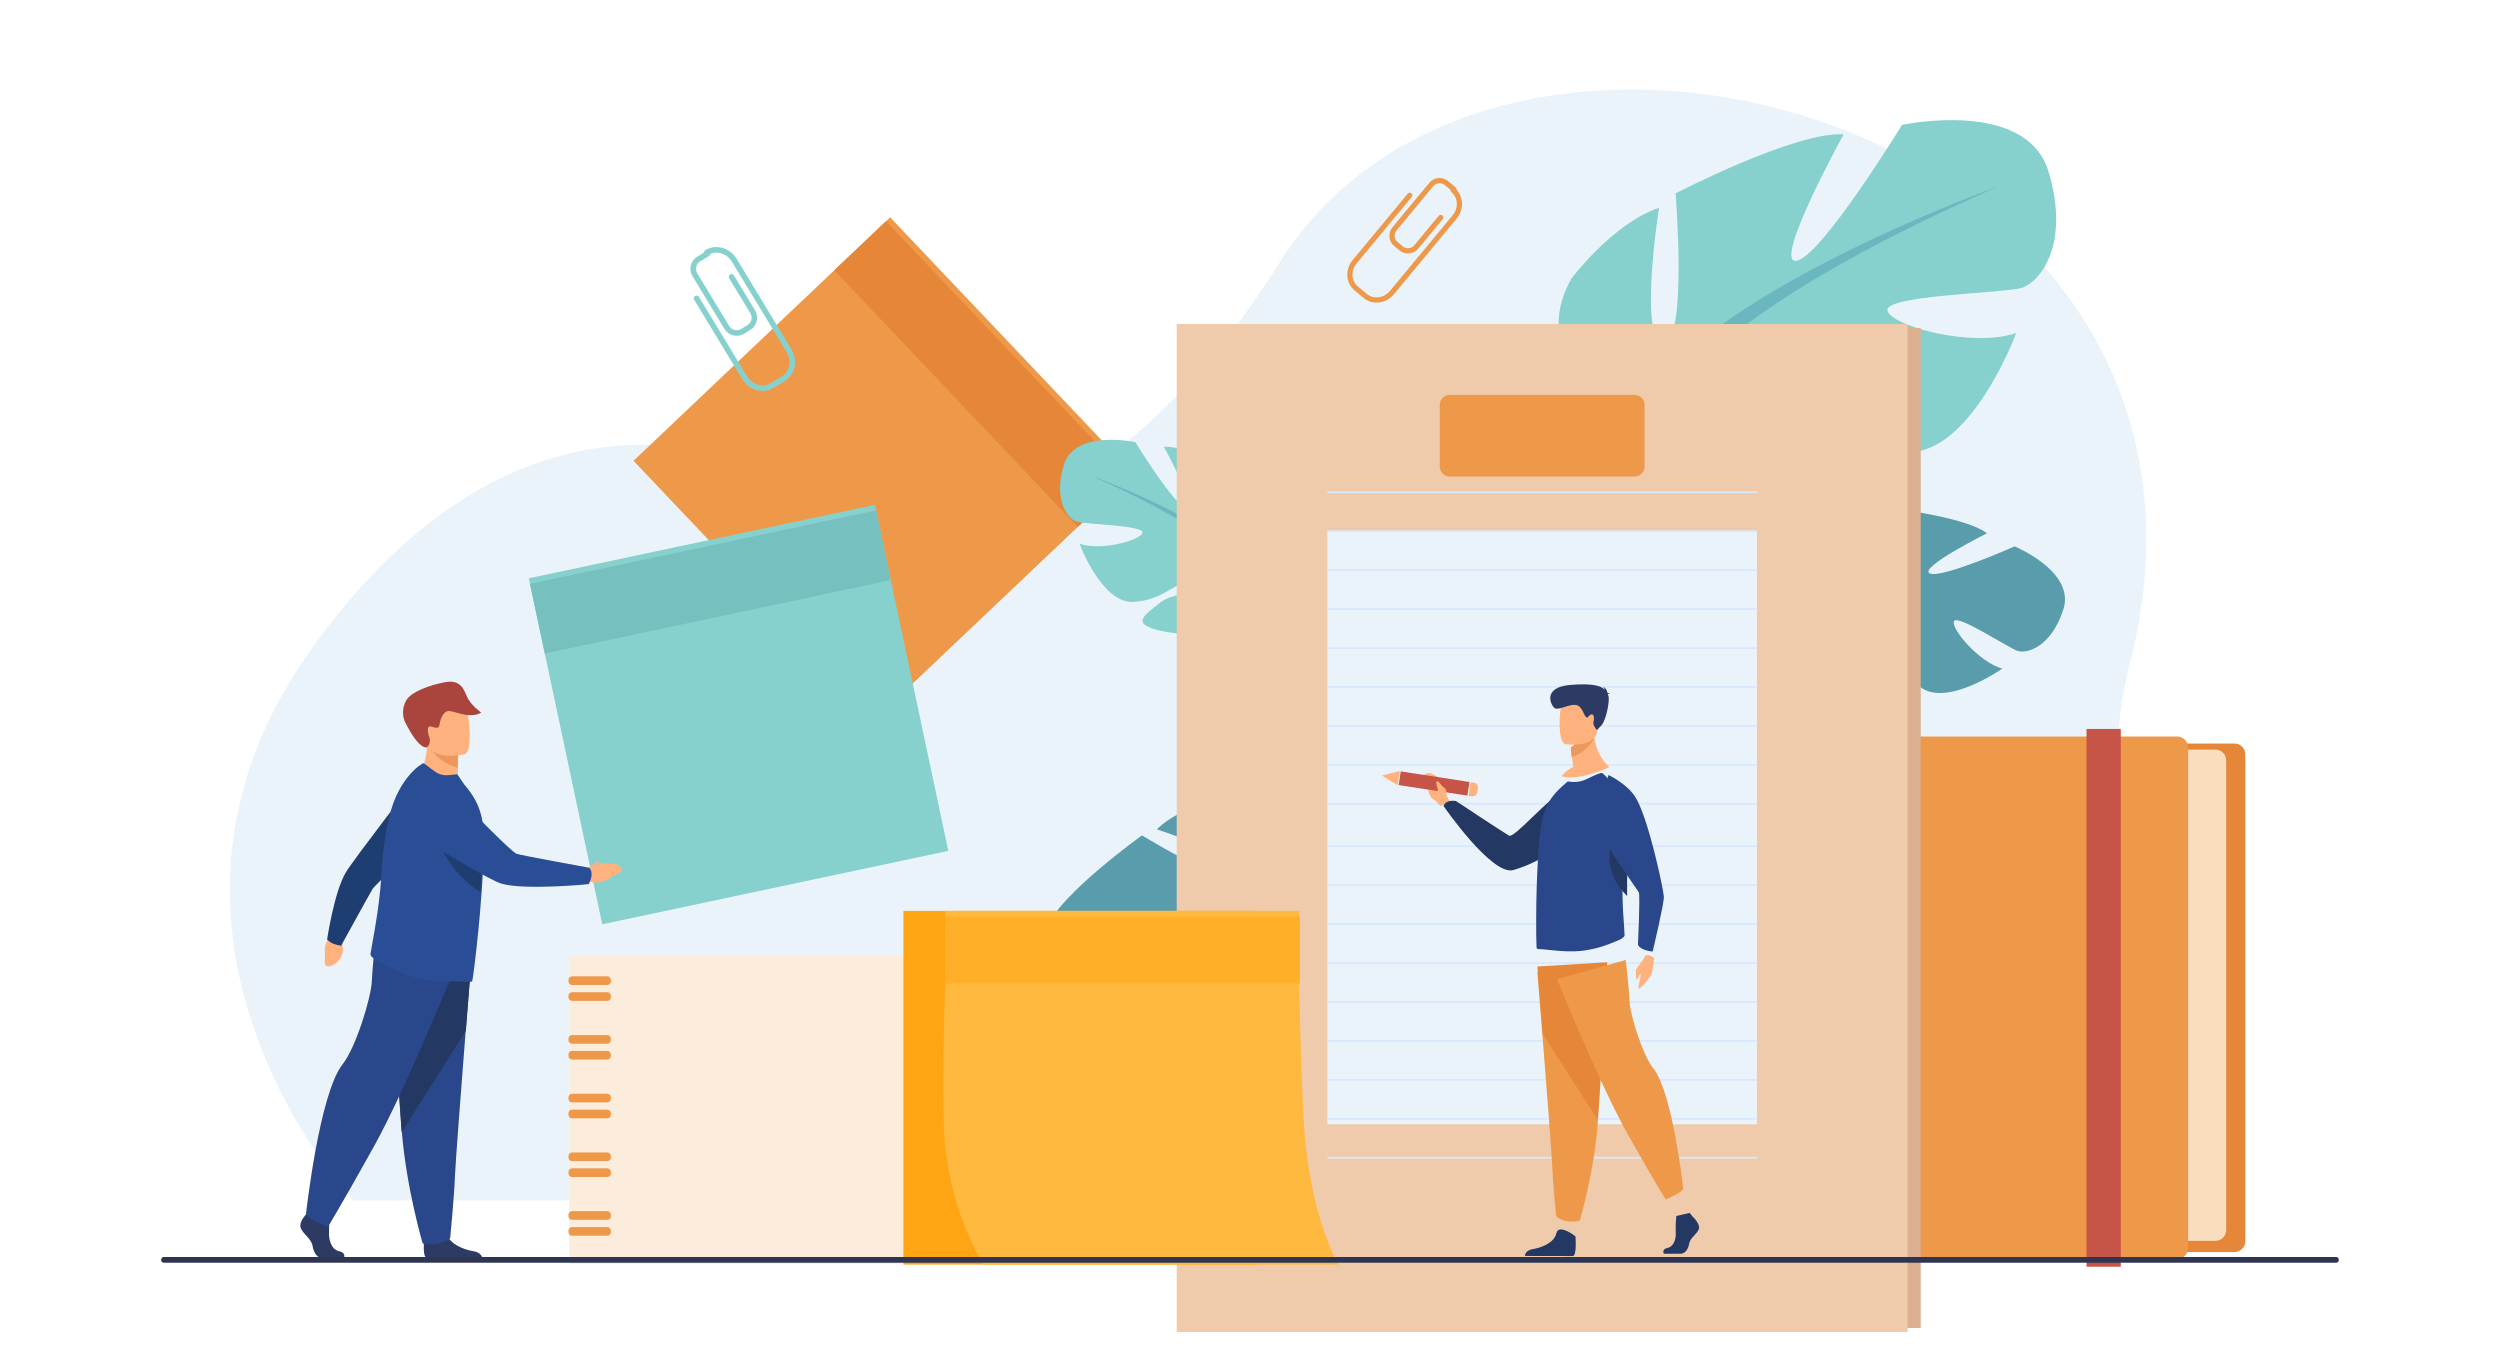<?xml version="1.0" encoding="UTF-8" standalone="no" ?>
<!DOCTYPE svg PUBLIC "-//W3C//DTD SVG 1.1//EN" "http://www.w3.org/Graphics/SVG/1.1/DTD/svg11.dtd">
<svg xmlns="http://www.w3.org/2000/svg" xmlns:xlink="http://www.w3.org/1999/xlink" version="1.1" width="520" height="280" viewBox="0 0 520 280" xml:space="preserve">
<desc>Created with Fabric.js 4.6.0</desc>
<defs>
</defs>
<g transform="matrix(0.03 0 0 -0.03 256.46 134.21)" id="T0w3a0mM6c5Pn1VL2Xhap"  >
<path style="stroke: none; stroke-width: 1; stroke-dasharray: none; stroke-linecap: butt; stroke-dashoffset: 0; stroke-linejoin: miter; stroke-miterlimit: 4; fill: rgb(235,243,250); fill-rule: nonzero; opacity: 1;" vector-effect="non-scaling-stroke"  transform=" translate(-6710.46, -5504.06)" d="M 608.222 1655.068 C 608.222 1655.068 -1100.85 3490.018 319.192 5476.678 C 1579.152 7239.388 3048.142 7118.908 4125.942 6403.588 C 4584.932 6098.918 5908.432 6366.038 7034.812 8159.648 C 8571.002 10605.608 13895.802 9122.138 12924.902 5358.938 C 12455.102 3537.798 14354.802 3471.588 13386.802 1651.198 L 608.222 1655.068" stroke-linecap="round" />
</g>
<g transform="matrix(0.02 0 0 -0.02 183.78 97.21)" id="UaDVhX6dDGJuA-q3-CHVm"  >
<path style="stroke: none; stroke-width: 1; stroke-dasharray: none; stroke-linecap: butt; stroke-dashoffset: 0; stroke-linejoin: miter; stroke-miterlimit: 4; fill: rgb(238,152,73); fill-rule: nonzero; opacity: 1;" vector-effect="non-scaling-stroke"  transform=" translate(-11238.91, -11454.98)" d="M 13839.379 11386.728 L 11170.579 8854.528 L 8638.439 11523.328 L 11307.179 14055.428 L 13839.379 11386.728" stroke-linecap="round" />
</g>
<g transform="matrix(0.02 0 0 -0.02 204.23 77.81)" id="nAZEM3aaOFkZthkMTaR6Q"  >
<path style="stroke: none; stroke-width: 1; stroke-dasharray: none; stroke-linecap: butt; stroke-dashoffset: 0; stroke-linejoin: miter; stroke-miterlimit: 4; fill: rgb(229,134,56); fill-rule: nonzero; opacity: 1;" vector-effect="non-scaling-stroke"  transform=" translate(-12304.53, -12466.08)" d="M 13839.379 11386.728 L 13301.879 10876.728 L 10769.679 13545.528 L 11307.179 14055.428 L 13839.379 11386.728" stroke-linecap="round" />
</g>
<g transform="matrix(0.02 0 0 -0.02 153.62 148.63)" id="_I50ez5s4keWItCrgFxwV"  >
<path style="stroke: none; stroke-width: 1; stroke-dasharray: none; stroke-linecap: butt; stroke-dashoffset: 0; stroke-linejoin: miter; stroke-miterlimit: 4; fill: rgb(134,209,205); fill-rule: nonzero; opacity: 1;" vector-effect="non-scaling-stroke"  transform=" translate(-9667.62, -8776.18)" d="M 11085.079 10957.428 L 11848.879 7358.728 L 8250.139 6594.928 L 7486.359 10193.628 L 11085.079 10957.428" stroke-linecap="round" />
</g>
<g transform="matrix(0.02 0 0 -0.02 147.76 121.05)" id="C4uBwAjo67xZic1D1Ancs"  >
<path style="stroke: none; stroke-width: 1; stroke-dasharray: none; stroke-linecap: butt; stroke-dashoffset: 0; stroke-linejoin: miter; stroke-miterlimit: 4; fill: rgb(118,192,191); fill-rule: nonzero; opacity: 1;" vector-effect="non-scaling-stroke"  transform=" translate(-9362.62, -10213.13)" d="M 11085.079 10957.428 L 11238.879 10232.628 L 7640.189 9468.828 L 7486.359 10193.628 L 11085.079 10957.428" stroke-linecap="round" />
</g>
<g transform="matrix(0.03 0 0 -0.03 402.19 125.67)" id="WaI0qxj1lyNz8CFjv9gJ2"  >
<path style="stroke: none; stroke-width: 1; stroke-dasharray: none; stroke-linecap: butt; stroke-dashoffset: 0; stroke-linejoin: miter; stroke-miterlimit: 4; fill: rgb(89,157,173); fill-rule: nonzero; opacity: 1;" vector-effect="non-scaling-stroke"  transform=" translate(-13032.09, -6765.65)" d="M 12194.033 6804.39 C 12194.033 6804.39 11971.133 7224.89 12305.133 7385.02 C 12305.133 7385.02 12540.433 7463.81 12706.933 7415.63 C 12706.933 7415.63 12377.433 7068.22 12445.933 7010.89 C 12514.233 6953.56 12785.233 7424.49 12785.233 7424.49 C 12785.233 7424.49 13266.733 7364.16 13401.933 7257.16 C 13401.933 7257.16 12924.833 7018.09 13005.333 6979.37 C 13085.733 6940.65 13593.733 7166.36 13593.733 7166.36 C 13593.733 7166.36 14015.633 6993.03 13932.033 6730.71 C 13848.433 6468.4 13678.733 6419.76 13613.833 6441.81 C 13549.033 6463.86 13193.833 6699.64 13173.133 6647.11 C 13152.433 6594.59 13346.233 6364.05 13508.233 6318.94 C 13508.233 6318.94 13122.233 6047.42 12938.833 6192.07 C 12755.433 6336.78 12773.033 6496.76 12658.033 6584.09 C 12543.133 6671.43 12433.633 6695.89 12473.133 6624.31 C 12512.633 6552.73 12731.433 6442.55 12775.533 6296.48 C 12819.733 6150.34 12865.833 6048.17 12660.333 6128.02 C 12454.833 6207.88 12144.233 6441.2 12169.133 6622.81 C 12194.033 6804.39 12194.033 6804.39 12194.033 6804.39" stroke-linecap="round" />
</g>
<g transform="matrix(0.03 0 0 -0.03 394.95 127.86)" id="vq8k8-UxUV7uoK-hI-k1_"  >
<path style="stroke: none; stroke-width: 1; stroke-dasharray: none; stroke-linecap: butt; stroke-dashoffset: 0; stroke-linejoin: miter; stroke-miterlimit: 4; fill: rgb(89,157,173); fill-rule: nonzero; opacity: 1;" vector-effect="non-scaling-stroke"  transform=" translate(-13016.03, -6814.07)" d="M 13972.685 6899.274 C 13972.685 6899.274 12769.385 7219.124 12423.285 6932.304 C 12423.285 6932.304 12323.985 6768.094 12105.285 6647.434 L 12059.385 6576.384 C 12059.385 6576.384 12319.585 6750.824 12397.885 6747.304 C 12397.885 6747.304 12376.985 7203.834 13972.685 6899.274" stroke-linecap="round" />
</g>
<g transform="matrix(0.02 0 0 -0.02 365.15 139.05)" id="vgLnH2tjKbxBBx5OpOHfB"  >
<path style="stroke: none; stroke-width: 1; stroke-dasharray: none; stroke-linecap: butt; stroke-dashoffset: 0; stroke-linejoin: miter; stroke-miterlimit: 4; fill: rgb(89,157,173); fill-rule: nonzero; opacity: 1;" vector-effect="non-scaling-stroke"  transform=" translate(-13327.91, -7154.56)" d="M 13508.992 7418.309 C 13508.992 7418.309 13169.892 7268.739 13063.292 6889.069 L 13114.992 6872.489 C 13114.992 6872.489 13297.192 7248.839 13499.992 7366.469 C 13702.792 7484.029 13508.992 7418.309 13508.992 7418.309" stroke-linecap="round" />
</g>
<g transform="matrix(0.03 0 0 -0.03 375.94 66.35)" id="aDPVtvIOchb0CLjXBy8-m"  >
<path style="stroke: none; stroke-width: 1; stroke-dasharray: none; stroke-linecap: butt; stroke-dashoffset: 0; stroke-linejoin: miter; stroke-miterlimit: 4; fill: rgb(134,209,205); fill-rule: nonzero; opacity: 1;" vector-effect="non-scaling-stroke"  transform=" translate(-12176.17, -8915.58)" d="M 11000.606 8151.852 C 11000.606 8151.852 10185.206 8577.062 10541.306 9197.702 C 10541.306 9197.702 10829.606 9580.872 11147.506 9686.662 C 11147.506 9686.662 11003.506 8772.672 11175.206 8756.382 C 11346.906 8740.092 11262.206 9786.422 11262.206 9786.422 C 11262.206 9786.422 12094.906 10217.922 12427.306 10195.722 C 12427.306 10195.722 11929.806 9292.572 12100.306 9319.052 C 12270.706 9345.532 12832.106 10261.222 12832.106 10261.222 C 12832.106 10261.222 13693.406 10447.422 13847.706 9938.322 C 14002.006 9429.202 13785.106 9165.882 13657.706 9129.982 C 13530.406 9094.082 12706.706 9080.252 12731.306 8973.962 C 12755.806 8867.672 13317.006 8713.142 13624.206 8818.612 C 13624.206 8818.612 13307.206 7963.682 12856.806 7993.082 C 12406.406 8022.482 12259.206 8296.352 11980.506 8309.462 C 11701.806 8322.562 11500.906 8241.672 11642.106 8170.952 C 11783.406 8100.242 12252.406 8164.572 12482.606 7980.362 C 12712.806 7796.152 12898.106 7683.942 12483.606 7585.982 C 12069.206 7488.012 11319.106 7519.192 11159.906 7835.522 C 11000.606 8151.852 11000.606 8151.852 11000.606 8151.852" stroke-linecap="round" />
</g>
<g transform="matrix(0.03 0 0 -0.03 374.74 78.45)" id="RFnfcA36CUt4pzlVLMkd6"  >
<path style="stroke: none; stroke-width: 1; stroke-dasharray: none; stroke-linecap: butt; stroke-dashoffset: 0; stroke-linejoin: miter; stroke-miterlimit: 4; fill: rgb(107,183,191); fill-rule: nonzero; opacity: 1;" vector-effect="non-scaling-stroke"  transform=" translate(-12553.25, -8778.92)" d="M 13922.497 10104.073 C 13922.497 10104.073 11621.697 9282.583 11381.197 8433.903 C 11381.197 8433.903 11403.497 8058.083 11183.997 7619.713 L 11188.897 7453.773 C 11188.897 7453.773 11415.497 8025.223 11545.997 8106.623 C 11545.997 8106.623 11004.297 8821.283 13922.497 10104.073" stroke-linecap="round" />
</g>
<g transform="matrix(0.02 0 0 -0.02 336.35 124.97)" id="0JDMkQTTijkXPlarO682w"  >
<path style="stroke: none; stroke-width: 1; stroke-dasharray: none; stroke-linecap: butt; stroke-dashoffset: 0; stroke-linejoin: miter; stroke-miterlimit: 4; fill: rgb(107,183,191); fill-rule: nonzero; opacity: 1;" vector-effect="non-scaling-stroke"  transform=" translate(-13181.59, -8361.93)" d="M 13232.423 9015.319 C 13232.423 9015.319 12827.723 8358.999 13092.723 7582.629 L 13200.923 7615.129 C 13200.923 7615.129 13069.323 8475.059 13278.123 8915.749 C 13487.023 9356.419 13232.423 9015.319 13232.423 9015.319" stroke-linecap="round" />
</g>
<g transform="matrix(0.02 0 0 -0.02 242.07 197.62)" id="RdF4yQdH0Z8OOLKelmYJ2"  >
<path style="stroke: none; stroke-width: 1; stroke-dasharray: none; stroke-linecap: butt; stroke-dashoffset: 0; stroke-linejoin: miter; stroke-miterlimit: 4; fill: rgb(89,157,173); fill-rule: nonzero; opacity: 1;" vector-effect="non-scaling-stroke"  transform=" translate(-14276.25, -6223.69)" d="M 15776.079 6862.228 C 15776.079 6862.228 15764.779 7869.628 14981.879 7829.428 C 14981.879 7829.428 14464.679 7737.728 14203.679 7479.628 C 14203.679 7479.628 15168.079 7167.228 15098.779 6991.328 C 15029.579 6815.528 14049.379 7416.928 14049.379 7416.928 C 14049.379 7416.928 13214.979 6817.328 13071.879 6481.528 C 13071.879 6481.528 14200.879 6519.928 14090.479 6366.528 C 13980.079 6213.128 12807.179 6118.628 12807.179 6118.628 C 12807.179 6118.628 12198.179 5369.428 12619.079 4966.228 C 13040.079 4563.128 13404.879 4644.428 13503.079 4751.128 C 13601.279 4857.728 14023.179 5655.628 14114.779 5578.928 C 14206.479 5502.228 14079.279 4877.328 13823.879 4629.528 C 13823.879 4629.528 14816.279 4515.428 15010.879 4969.928 C 15205.479 5424.528 15010.879 5704.228 15136.279 5983.028 C 15261.579 6261.728 15440.279 6417.928 15439.279 6244.928 C 15438.379 6071.828 15142.979 5645.528 15208.779 5329.228 C 15274.679 5013.028 15292.479 4776.328 15593.579 5132.728 C 15894.779 5489.128 16236.279 6237.428 16006.179 6549.828 C 15776.079 6862.228 15776.079 6862.228 15776.079 6862.228" stroke-linecap="round" />
</g>
<g transform="matrix(0.02 0 0 -0.02 253.8 200.59)" id="6JohvfO7oC7u4KrPKZvBh"  >
<path style="stroke: none; stroke-width: 1; stroke-dasharray: none; stroke-linecap: butt; stroke-dashoffset: 0; stroke-linejoin: miter; stroke-miterlimit: 4; fill: rgb(89,157,173); fill-rule: nonzero; opacity: 1;" vector-effect="non-scaling-stroke"  transform=" translate(-11168.46, -5905.7)" d="M 9313.409 5121.251 C 9313.409 5121.251 11141.209 6852.521 12033.309 6677.751 C 12033.309 6677.751 12368.209 6482.061 12873.309 6479.331 L 13023.509 6397.401 C 13023.509 6397.401 12392.709 6455.681 12257.209 6373.751 C 12257.209 6373.751 11853.009 7204.791 9313.409 5121.251" stroke-linecap="round" />
</g>
<g transform="matrix(0.02 0 0 -0.02 297.51 194.46)" id="tO5DL4nWdXc87Y2lYaOhG"  >
<path style="stroke: none; stroke-width: 1; stroke-dasharray: none; stroke-linecap: butt; stroke-dashoffset: 0; stroke-linejoin: miter; stroke-miterlimit: 4; fill: rgb(89,157,173); fill-rule: nonzero; opacity: 1;" vector-effect="non-scaling-stroke"  transform=" translate(-12597.71, -5851.23)" d="M 12116.855 6098.568 C 12116.855 6098.568 12746.855 6150.958 13216.055 5669.278 L 13152.155 5602.228 C 13152.155 5602.228 12572.355 6017.418 12172.755 6028.138 C 11773.055 6038.948 12116.855 6098.568 12116.855 6098.568" stroke-linecap="round" />
</g>
<g transform="matrix(0.02 0 0 -0.02 245.76 111.68)" id="z84Tac_L8mxKE8TwitoqW"  >
<path style="stroke: none; stroke-width: 1; stroke-dasharray: none; stroke-linecap: butt; stroke-dashoffset: 0; stroke-linejoin: miter; stroke-miterlimit: 4; fill: rgb(134,209,205); fill-rule: nonzero; opacity: 1;" vector-effect="non-scaling-stroke"  transform=" translate(-14468.71, -10701)" d="M 15329.979 10141.528 C 15329.979 10141.528 15927.279 10453.028 15666.379 10907.728 C 15666.379 10907.728 15455.279 11188.428 15222.279 11265.928 C 15222.279 11265.928 15327.879 10596.328 15202.079 10584.428 C 15076.279 10572.428 15138.279 11339.028 15138.279 11339.028 C 15138.279 11339.028 14528.279 11655.128 14284.679 11638.828 C 14284.679 11638.828 14649.179 10977.228 14524.379 10996.628 C 14399.479 11016.028 13988.179 11686.828 13988.179 11686.828 C 13988.179 11686.828 13357.179 11823.228 13244.179 11450.228 C 13131.079 11077.328 13290.079 10884.428 13383.379 10858.128 C 13476.679 10831.828 14080.079 10821.628 14062.079 10743.828 C 14044.079 10665.928 13632.979 10552.728 13407.879 10630.028 C 13407.879 10630.028 13640.179 10003.628 13970.079 10025.228 C 14300.079 10046.728 14407.979 10247.328 14612.079 10256.928 C 14816.179 10266.528 14963.379 10207.328 14859.979 10155.528 C 14756.479 10103.728 14412.879 10150.828 14244.279 10015.928 C 14075.579 9880.928 13939.779 9798.728 14243.479 9726.928 C 14547.079 9655.128 15096.679 9678.028 15213.279 9909.728 C 15329.979 10141.528 15329.979 10141.528 15329.979 10141.528" stroke-linecap="round" />
</g>
<g transform="matrix(0.02 0 0 -0.02 246.37 117.73)" id="suGp6SbuV7LhodalVY9Dg"  >
<path style="stroke: none; stroke-width: 1; stroke-dasharray: none; stroke-linecap: butt; stroke-dashoffset: 0; stroke-linejoin: miter; stroke-miterlimit: 4; fill: rgb(107,183,191); fill-rule: nonzero; opacity: 1;" vector-effect="non-scaling-stroke"  transform=" translate(-14500.03, -10385.83)" d="M 13530.479 11324.128 C 13530.479 11324.128 15159.679 10742.428 15329.979 10141.528 C 15329.979 10141.528 15314.179 9875.428 15469.579 9565.028 L 15466.079 9447.528 C 15466.079 9447.528 15305.679 9852.128 15213.279 9909.728 C 15213.279 9909.728 15596.879 10415.828 13530.479 11324.128" stroke-linecap="round" />
</g>
<g transform="matrix(0.02 0 0 -0.02 265.56 140.99)" id="FEW83S_Wi5KbJYU8nrn3Y"  >
<path style="stroke: none; stroke-width: 1; stroke-dasharray: none; stroke-linecap: butt; stroke-dashoffset: 0; stroke-linejoin: miter; stroke-miterlimit: 4; fill: rgb(107,183,191); fill-rule: nonzero; opacity: 1;" vector-effect="non-scaling-stroke"  transform=" translate(-15500.07, -9173.94)" d="M 15469.579 9565.028 C 15469.579 9565.028 15711.879 9172.228 15553.279 8707.528 L 15488.479 8727.028 C 15488.479 8727.028 15567.179 9241.628 15442.279 9505.428 C 15317.279 9769.128 15469.579 9565.028 15469.579 9565.028" stroke-linecap="round" />
</g>
<g transform="matrix(0.02 0 0 -0.02 295.98 44.87)" id="vnCAm49p8iqyEa70xgyLJ"  >
<path style="stroke: none; stroke-width: 1; stroke-dasharray: none; stroke-linecap: butt; stroke-dashoffset: 0; stroke-linejoin: miter; stroke-miterlimit: 4; fill: rgb(238,152,73); fill-rule: nonzero; opacity: 1;" vector-effect="non-scaling-stroke"  transform=" translate(-12796.44, -13271.75)" d="M 12552.259 12911.198 L 12497.059 12956.798 C 12438.359 13005.598 12430.059 13093.098 12478.859 13151.898 L 12862.159 13614.098 C 12910.859 13672.898 12998.359 13681.098 13057.159 13632.298 L 13136.059 13566.898 C 13147.559 13557.298 13149.159 13540.298 13139.659 13528.698 C 13130.059 13517.198 13112.959 13515.598 13101.459 13525.198 L 13022.559 13590.598 C 12986.759 13620.198 12933.559 13615.298 12903.859 13579.498 L 12520.659 13117.298 C 12490.959 13081.498 12495.959 13028.198 12531.759 12998.598 L 12586.859 12952.898 C 12622.559 12923.198 12675.859 12928.198 12705.459 12963.998 L 12959.959 13270.798 C 12969.459 13282.298 12986.559 13283.898 12998.159 13274.398 C 13009.659 13264.798 13011.259 13247.698 13001.659 13236.198 L 12747.259 12929.398 C 12698.459 12870.598 12610.959 12862.398 12552.259 12911.198" stroke-linecap="round" />
</g>
<g transform="matrix(0.02 0 0 -0.02 292.17 51)" id="t1XLy7FJMvIdyHjj4cesw"  >
<path style="stroke: none; stroke-width: 1; stroke-dasharray: none; stroke-linecap: butt; stroke-dashoffset: 0; stroke-linejoin: miter; stroke-miterlimit: 4; fill: rgb(238,152,73); fill-rule: nonzero; opacity: 1;" vector-effect="non-scaling-stroke"  transform=" translate(-12543.96, -12903.8)" d="M 12119.777 12353.227 L 12021.477 12434.627 C 11930.377 12510.327 11922.077 12651.327 12003.077 12749.027 L 12576.177 13440.127 C 12585.677 13451.627 12602.677 13453.227 12614.177 13443.727 C 12625.577 13434.227 12627.177 13417.227 12617.677 13405.727 L 12044.577 12714.527 C 11982.577 12639.727 11987.677 12532.827 12055.977 12476.227 L 12154.177 12394.727 C 12222.477 12338.127 12328.477 12352.927 12390.577 12427.727 L 13043.277 13215.027 C 13105.377 13289.827 13100.277 13396.727 13031.977 13453.427 C 13020.477 13462.927 13018.877 13479.927 13028.377 13491.327 C 13037.877 13502.827 13054.877 13504.427 13066.377 13494.927 C 13157.577 13419.327 13165.877 13278.327 13084.777 13180.627 L 12432.077 12393.327 C 12351.077 12295.627 12210.977 12277.627 12119.777 12353.227" stroke-linecap="round" />
</g>
<g transform="matrix(0.02 0 0 -0.02 150.55 61)" id="p7sIKtVWWYzY-JrEdxUl3"  >
<path style="stroke: none; stroke-width: 1; stroke-dasharray: none; stroke-linecap: butt; stroke-dashoffset: 0; stroke-linejoin: miter; stroke-miterlimit: 4; fill: rgb(134,209,205); fill-rule: nonzero; opacity: 1;" vector-effect="non-scaling-stroke"  transform=" translate(-9507.63, -13341.98)" d="M 9783.329 12960.928 L 9717.939 12921.228 C 9648.129 12878.928 9556.909 12901.328 9514.609 12971.128 L 9182.069 13519.828 C 9139.759 13589.628 9162.129 13680.828 9231.939 13723.128 L 9325.599 13779.928 C 9339.279 13788.228 9357.099 13783.828 9365.389 13770.128 C 9373.679 13756.428 9369.309 13738.628 9355.629 13730.328 L 9261.969 13673.628 C 9219.479 13647.828 9205.869 13592.328 9231.619 13549.828 L 9564.149 13001.128 C 9589.899 12958.728 9645.419 12945.028 9687.899 12970.828 L 9753.299 13010.428 C 9795.789 13036.228 9809.409 13091.728 9783.649 13134.228 L 9562.909 13498.428 C 9554.619 13512.128 9558.989 13529.928 9572.669 13538.228 C 9586.349 13546.528 9604.159 13542.128 9612.449 13528.428 L 9833.199 13164.228 C 9875.509 13094.428 9853.139 13003.228 9783.329 12960.928" stroke-linecap="round" />
</g>
<g transform="matrix(0.02 0 0 -0.02 154.84 66.35)" id="uEMo0KdavmItz7F-xfCyT"  >
<path style="stroke: none; stroke-width: 1; stroke-dasharray: none; stroke-linecap: butt; stroke-dashoffset: 0; stroke-linejoin: miter; stroke-miterlimit: 4; fill: rgb(134,209,205); fill-rule: nonzero; opacity: 1;" vector-effect="non-scaling-stroke"  transform=" translate(-9731.49, -13063.09)" d="M 10151.379 12417.328 L 10034.179 12346.328 C 9925.339 12280.328 9779.289 12321.528 9708.619 12438.128 L 9208.679 13263.028 C 9200.389 13276.728 9204.759 13294.528 9218.439 13302.828 C 9232.119 13311.128 9249.939 13306.728 9258.229 13293.128 L 9758.169 12468.128 C 9812.289 12378.928 9922.629 12346.428 10004.149 12395.828 L 10121.379 12466.928 C 10202.879 12516.328 10225.179 12629.128 10171.079 12718.428 L 9601.609 13658.028 C 9547.489 13747.328 9437.149 13779.728 9355.629 13730.328 C 9341.939 13722.028 9324.129 13726.428 9315.839 13740.128 C 9307.549 13753.828 9311.919 13771.628 9325.599 13779.928 C 9434.439 13845.828 9580.479 13804.628 9651.159 13688.028 L 10220.579 12748.428 C 10291.279 12631.828 10260.279 12483.328 10151.379 12417.328" stroke-linecap="round" />
</g>
<g transform="matrix(0.03 0 0 -0.03 412.74 207.54)" id="-mQ5E7or29o8u1wL2T1jk"  >
<path style="stroke: none; stroke-width: 1; stroke-dasharray: none; stroke-linecap: butt; stroke-dashoffset: 0; stroke-linejoin: miter; stroke-miterlimit: 4; fill: rgb(229,134,56); fill-rule: nonzero; opacity: 1;" vector-effect="non-scaling-stroke"  transform=" translate(-12380.94, -3575.83)" d="M 14115.74 1812.849 L 10646.24 1812.849 C 10605.24 1812.849 10571.74 1846.369 10571.74 1887.289 L 10571.74 5264.369 C 10571.74 5305.349 10605.24 5338.819 10646.24 5338.819 L 14115.74 5338.819 C 14156.64 5338.819 14190.14 5305.349 14190.14 5264.369 L 14190.14 1887.289 C 14190.14 1846.369 14156.64 1812.849 14115.74 1812.849" stroke-linecap="round" />
</g>
<g transform="matrix(0.03 0 0 -0.03 408.28 207.01)" id="cPpCUEpiJCglGQgce6RZt"  >
<path style="stroke: none; stroke-width: 1; stroke-dasharray: none; stroke-linecap: butt; stroke-dashoffset: 0; stroke-linejoin: miter; stroke-miterlimit: 4; fill: rgb(249,221,191); fill-rule: nonzero; opacity: 1;" vector-effect="non-scaling-stroke"  transform=" translate(-12345.57, -3625.77)" d="M 14097.617 1922.895 L 10593.617 1922.895 C 10553.217 1922.895 10520.017 1956.025 10520.017 1996.425 L 10520.017 5255.115 C 10520.017 5295.575 10553.217 5328.645 10593.617 5328.645 L 14097.617 5328.645 C 14138.017 5328.645 14171.117 5295.575 14171.117 5255.115 L 14171.117 1996.425 C 14171.117 1956.025 14138.017 1922.895 14097.617 1922.895" stroke-linecap="round" />
</g>
<g transform="matrix(0.03 0 0 -0.03 399.36 207.54)" id="eeA4ulR51khxWGyKiIChb"  >
<path style="stroke: none; stroke-width: 1; stroke-dasharray: none; stroke-linecap: butt; stroke-dashoffset: 0; stroke-linejoin: miter; stroke-miterlimit: 4; fill: rgb(238,152,73); fill-rule: nonzero; opacity: 1;" vector-effect="non-scaling-stroke"  transform=" translate(-12272.97, -3674.33)" d="M 14132.023 5409.374 L 14132.023 1939.344 C 14132.023 1897.234 14097.623 1862.784 14055.523 1862.784 L 10490.423 1862.784 C 10448.423 1862.784 10413.923 1897.234 10413.923 1939.344 L 10413.923 5409.374 C 10413.923 5451.424 10448.423 5485.874 10490.423 5485.874 L 14055.523 5485.874 C 14097.623 5485.874 14132.023 5451.424 14132.023 5409.374" stroke-linecap="round" />
</g>
<g transform="matrix(0.03 0 0 -0.03 437.56 207.55)" id="9HJwNxXXAeDOlxtDJZ3E8"  >
<path style="stroke: none; stroke-width: 1; stroke-dasharray: none; stroke-linecap: butt; stroke-dashoffset: 0; stroke-linejoin: miter; stroke-miterlimit: 4; fill: rgb(198,84,71); fill-rule: nonzero; opacity: 1;" vector-effect="non-scaling-stroke"  transform=" translate(-13949.98, -3781.51)" d="M 14068.781 5645.891 L 14068.781 1917.121 L 13831.181 1917.121 L 13831.181 5645.891 L 14068.781 5645.891" stroke-linecap="round" />
</g>
<g transform="matrix(0.03 0 0 -0.03 324.1 172.23)" id="Jlya0wu4_qDDedZqxu_Uf"  >
<path style="stroke: none; stroke-width: 1; stroke-dasharray: none; stroke-linecap: butt; stroke-dashoffset: 0; stroke-linejoin: miter; stroke-miterlimit: 4; fill: rgb(219,175,143); fill-rule: nonzero; opacity: 1;" vector-effect="non-scaling-stroke"  transform=" translate(-11278.16, -5621.37)" d="M 13791.81 2154.655 L 8764.51 2154.655 L 8764.51 9088.095 L 13791.81 9088.095 L 13791.81 2154.655" stroke-linecap="round" />
</g>
<g transform="matrix(0.03 0 0 -0.03 320.77 172.23)" id="i-HHimuk8sCgJfhWoqLnJ"  >
<path style="stroke: none; stroke-width: 1; stroke-dasharray: none; stroke-linecap: butt; stroke-dashoffset: 0; stroke-linejoin: miter; stroke-miterlimit: 4; fill: rgb(239,203,171); fill-rule: nonzero; opacity: 1;" vector-effect="non-scaling-stroke"  transform=" translate(-11237.98, -5666.38)" d="M 13771.733 2171.908 L 8704.233 2171.908 L 8704.233 9160.858 L 13771.733 9160.858 L 13771.733 2171.908" stroke-linecap="round" />
</g>
<g transform="matrix(0.02 0 0 -0.02 320.77 172.23)" id="q6JNPpyPjcxwHMTnmzvUo"  >
<path style="stroke: none; stroke-width: 1; stroke-dasharray: none; stroke-linecap: butt; stroke-dashoffset: 0; stroke-linejoin: miter; stroke-miterlimit: 4; fill: rgb(235,243,250); fill-rule: nonzero; opacity: 1;" vector-effect="non-scaling-stroke"  transform=" translate(-11482.79, -5789.86)" d="M 13716.641 2709.039 L 9248.941 2709.039 L 9248.941 8870.689 L 13716.641 8870.689 L 13716.641 2709.039" stroke-linecap="round" />
</g>
<g transform="matrix(0.02 0 0 -0.02 320.77 90.63)" id="Lz6L_ymmvBtYFN5YftK1J"  >
<path style="stroke: none; stroke-width: 1; stroke-dasharray: none; stroke-linecap: butt; stroke-dashoffset: 0; stroke-linejoin: miter; stroke-miterlimit: 4; fill: rgb(238,152,73); fill-rule: nonzero; opacity: 1;" vector-effect="non-scaling-stroke"  transform=" translate(-12436.81, -9804.28)" d="M 13397.807 9379.479 L 11475.907 9379.479 C 11418.607 9379.479 11371.607 9426.399 11371.607 9483.739 L 11371.607 10124.889 C 11371.607 10182.189 11418.607 10229.089 11475.907 10229.089 L 13397.807 10229.089 C 13455.107 10229.089 13502.007 10182.189 13502.007 10124.889 L 13502.007 9483.739 C 13502.007 9426.399 13455.107 9379.479 13397.807 9379.479" stroke-linecap="round" />
</g>
<g transform="matrix(0.02 0 0 -0.02 320.77 102.39)" id="i3ChHad-ngU3Xuhr5FtBa"  >
<path style="stroke: none; stroke-width: 1; stroke-dasharray: none; stroke-linecap: butt; stroke-dashoffset: 0; stroke-linejoin: miter; stroke-miterlimit: 4; fill: rgb(216,232,253); fill-rule: nonzero; opacity: 1;" vector-effect="non-scaling-stroke"  transform=" translate(-11482.79, -8581.87)" d="M 13716.641 8572.459 L 9248.941 8572.459 L 9248.941 8591.289 L 13716.641 8591.289 L 13716.641 8572.459" stroke-linecap="round" />
</g>
<g transform="matrix(0.02 0 0 -0.02 320.77 110.49)" id="KGAcYHcpgLstQg7vynJE5"  >
<path style="stroke: none; stroke-width: 1; stroke-dasharray: none; stroke-linecap: butt; stroke-dashoffset: 0; stroke-linejoin: miter; stroke-miterlimit: 4; fill: rgb(216,232,253); fill-rule: nonzero; opacity: 1;" vector-effect="non-scaling-stroke"  transform=" translate(-11482.79, -8258.06)" d="M 13716.641 8248.648 L 9248.941 8248.648 L 9248.941 8267.478 L 13716.641 8267.478 L 13716.641 8248.648" stroke-linecap="round" />
</g>
<g transform="matrix(0.02 0 0 -0.02 320.77 118.59)" id="FlVU2yqbDEup6pKVBiMYR"  >
<path style="stroke: none; stroke-width: 1; stroke-dasharray: none; stroke-linecap: butt; stroke-dashoffset: 0; stroke-linejoin: miter; stroke-miterlimit: 4; fill: rgb(216,232,253); fill-rule: nonzero; opacity: 1;" vector-effect="non-scaling-stroke"  transform=" translate(-11482.79, -7934.26)" d="M 13716.641 7924.849 L 9248.941 7924.849 L 9248.941 7943.678 L 13716.641 7943.678 L 13716.641 7924.849" stroke-linecap="round" />
</g>
<g transform="matrix(0.02 0 0 -0.02 320.77 126.69)" id="0OHV9uqyB5bAauJCgiJN9"  >
<path style="stroke: none; stroke-width: 1; stroke-dasharray: none; stroke-linecap: butt; stroke-dashoffset: 0; stroke-linejoin: miter; stroke-miterlimit: 4; fill: rgb(216,232,253); fill-rule: nonzero; opacity: 1;" vector-effect="non-scaling-stroke"  transform=" translate(-11482.79, -7610.45)" d="M 13716.641 7601.038 L 9248.941 7601.038 L 9248.941 7619.868 L 13716.641 7619.868 L 13716.641 7601.038" stroke-linecap="round" />
</g>
<g transform="matrix(0.02 0 0 -0.02 320.77 134.79)" id="wvY9nAaUpq1lH-q0_xCJt"  >
<path style="stroke: none; stroke-width: 1; stroke-dasharray: none; stroke-linecap: butt; stroke-dashoffset: 0; stroke-linejoin: miter; stroke-miterlimit: 4; fill: rgb(216,232,253); fill-rule: nonzero; opacity: 1;" vector-effect="non-scaling-stroke"  transform=" translate(-11482.79, -7286.63)" d="M 13716.641 7277.189 L 9248.941 7277.189 L 9248.941 7296.069 L 13716.641 7296.069 L 13716.641 7277.189" stroke-linecap="round" />
</g>
<g transform="matrix(0.02 0 0 -0.02 320.77 142.89)" id="X73UREsnfkZ-GagZ1lahQ"  >
<path style="stroke: none; stroke-width: 1; stroke-dasharray: none; stroke-linecap: butt; stroke-dashoffset: 0; stroke-linejoin: miter; stroke-miterlimit: 4; fill: rgb(216,232,253); fill-rule: nonzero; opacity: 1;" vector-effect="non-scaling-stroke"  transform=" translate(-11482.79, -6962.81)" d="M 13716.641 6953.408 L 9248.941 6953.408 L 9248.941 6972.208 L 13716.641 6972.208 L 13716.641 6953.408" stroke-linecap="round" />
</g>
<g transform="matrix(0.02 0 0 -0.02 320.77 150.99)" id="XTHOCfTyQRRb3WYITdACW"  >
<path style="stroke: none; stroke-width: 1; stroke-dasharray: none; stroke-linecap: butt; stroke-dashoffset: 0; stroke-linejoin: miter; stroke-miterlimit: 4; fill: rgb(216,232,253); fill-rule: nonzero; opacity: 1;" vector-effect="non-scaling-stroke"  transform=" translate(-11482.79, -6639.03)" d="M 13716.641 6629.628 L 9248.941 6629.628 L 9248.941 6648.428 L 13716.641 6648.428 L 13716.641 6629.628" stroke-linecap="round" />
</g>
<g transform="matrix(0.02 0 0 -0.02 320.77 159.09)" id="X6_HvjYMOt4HtFrTodkuv"  >
<path style="stroke: none; stroke-width: 1; stroke-dasharray: none; stroke-linecap: butt; stroke-dashoffset: 0; stroke-linejoin: miter; stroke-miterlimit: 4; fill: rgb(216,232,253); fill-rule: nonzero; opacity: 1;" vector-effect="non-scaling-stroke"  transform=" translate(-11482.79, -6315.21)" d="M 13716.641 6305.779 L 9248.941 6305.779 L 9248.941 6324.649 L 13716.641 6324.649 L 13716.641 6305.779" stroke-linecap="round" />
</g>
<g transform="matrix(0.02 0 0 -0.02 320.77 167.19)" id="8RlCrwR_HtB9TnErTJqIU"  >
<path style="stroke: none; stroke-width: 1; stroke-dasharray: none; stroke-linecap: butt; stroke-dashoffset: 0; stroke-linejoin: miter; stroke-miterlimit: 4; fill: rgb(216,232,253); fill-rule: nonzero; opacity: 1;" vector-effect="non-scaling-stroke"  transform=" translate(-11482.79, -5991.39)" d="M 13716.641 5981.989 L 9248.941 5981.989 L 9248.941 6000.789 L 13716.641 6000.789 L 13716.641 5981.989" stroke-linecap="round" />
</g>
<g transform="matrix(0.02 0 0 -0.02 320.77 176.01)" id="lvedLneX1SRuh8c_aXNRW"  >
<path style="stroke: none; stroke-width: 1; stroke-dasharray: none; stroke-linecap: butt; stroke-dashoffset: 0; stroke-linejoin: miter; stroke-miterlimit: 4; fill: rgb(216,232,253); fill-rule: nonzero; opacity: 1;" vector-effect="non-scaling-stroke"  transform=" translate(-11482.79, -5638.99)" d="M 13716.641 5629.588 L 9248.941 5629.588 L 9248.941 5648.389 L 13716.641 5648.389 L 13716.641 5629.588" stroke-linecap="round" />
</g>
<g transform="matrix(0.02 0 0 -0.02 320.77 184.11)" id="jSQIbGy8o-tiLlzi5YxG_"  >
<path style="stroke: none; stroke-width: 1; stroke-dasharray: none; stroke-linecap: butt; stroke-dashoffset: 0; stroke-linejoin: miter; stroke-miterlimit: 4; fill: rgb(216,232,253); fill-rule: nonzero; opacity: 1;" vector-effect="non-scaling-stroke"  transform=" translate(-11482.79, -5315.21)" d="M 13716.641 5305.809 L 9248.941 5305.809 L 9248.941 5324.609 L 13716.641 5324.609 L 13716.641 5305.809" stroke-linecap="round" />
</g>
<g transform="matrix(0.02 0 0 -0.02 320.77 192.21)" id="uxf8vbY9H0XpYF8vCX9KW"  >
<path style="stroke: none; stroke-width: 1; stroke-dasharray: none; stroke-linecap: butt; stroke-dashoffset: 0; stroke-linejoin: miter; stroke-miterlimit: 4; fill: rgb(216,232,253); fill-rule: nonzero; opacity: 1;" vector-effect="non-scaling-stroke"  transform=" translate(-11482.79, -4991.39)" d="M 13716.641 4981.958 L 9248.941 4981.958 L 9248.941 5000.828 L 13716.641 5000.828 L 13716.641 4981.958" stroke-linecap="round" />
</g>
<g transform="matrix(0.02 0 0 -0.02 320.77 200.31)" id="T6UIQKKqP2pJutkyqvAgf"  >
<path style="stroke: none; stroke-width: 1; stroke-dasharray: none; stroke-linecap: butt; stroke-dashoffset: 0; stroke-linejoin: miter; stroke-miterlimit: 4; fill: rgb(216,232,253); fill-rule: nonzero; opacity: 1;" vector-effect="non-scaling-stroke"  transform=" translate(-11482.79, -4667.57)" d="M 13716.641 4658.168 L 9248.941 4658.168 L 9248.941 4676.968 L 13716.641 4676.968 L 13716.641 4658.168" stroke-linecap="round" />
</g>
<g transform="matrix(0.02 0 0 -0.02 320.77 208.41)" id="q06kX82Bvqw-OCfvqWFs0"  >
<path style="stroke: none; stroke-width: 1; stroke-dasharray: none; stroke-linecap: butt; stroke-dashoffset: 0; stroke-linejoin: miter; stroke-miterlimit: 4; fill: rgb(216,232,253); fill-rule: nonzero; opacity: 1;" vector-effect="non-scaling-stroke"  transform=" translate(-11482.79, -4343.79)" d="M 13716.641 4334.389 L 9248.941 4334.389 L 9248.941 4353.189 L 13716.641 4353.189 L 13716.641 4334.389" stroke-linecap="round" />
</g>
<g transform="matrix(0.02 0 0 -0.02 320.77 216.51)" id="cRWyKAbryzltlz723nnlD"  >
<path style="stroke: none; stroke-width: 1; stroke-dasharray: none; stroke-linecap: butt; stroke-dashoffset: 0; stroke-linejoin: miter; stroke-miterlimit: 4; fill: rgb(216,232,253); fill-rule: nonzero; opacity: 1;" vector-effect="non-scaling-stroke"  transform=" translate(-11482.79, -4019.97)" d="M 13716.641 4010.539 L 9248.941 4010.539 L 9248.941 4029.409 L 13716.641 4029.409 L 13716.641 4010.539" stroke-linecap="round" />
</g>
<g transform="matrix(0.02 0 0 -0.02 320.77 224.61)" id="1Fc3EP4FvdvAMnS_IZPR_"  >
<path style="stroke: none; stroke-width: 1; stroke-dasharray: none; stroke-linecap: butt; stroke-dashoffset: 0; stroke-linejoin: miter; stroke-miterlimit: 4; fill: rgb(216,232,253); fill-rule: nonzero; opacity: 1;" vector-effect="non-scaling-stroke"  transform=" translate(-11482.79, -3696.15)" d="M 13716.641 3686.749 L 9248.941 3686.749 L 9248.941 3705.549 L 13716.641 3705.549 L 13716.641 3686.749" stroke-linecap="round" />
</g>
<g transform="matrix(0.02 0 0 -0.02 320.77 232.71)" id="5FcYi09qlaYAwo3qB3zpi"  >
<path style="stroke: none; stroke-width: 1; stroke-dasharray: none; stroke-linecap: butt; stroke-dashoffset: 0; stroke-linejoin: miter; stroke-miterlimit: 4; fill: rgb(216,232,253); fill-rule: nonzero; opacity: 1;" vector-effect="non-scaling-stroke"  transform=" translate(-11482.79, -3372.33)" d="M 13716.641 3362.898 L 9248.941 3362.898 L 9248.941 3381.768 L 13716.641 3381.768 L 13716.641 3362.898" stroke-linecap="round" />
</g>
<g transform="matrix(0.02 0 0 -0.02 320.77 240.81)" id="IpAR4OUVIp_rg-0DY5hc9"  >
<path style="stroke: none; stroke-width: 1; stroke-dasharray: none; stroke-linecap: butt; stroke-dashoffset: 0; stroke-linejoin: miter; stroke-miterlimit: 4; fill: rgb(216,232,253); fill-rule: nonzero; opacity: 1;" vector-effect="non-scaling-stroke"  transform=" translate(-11482.79, -3048.55)" d="M 13716.641 3039.108 L 9248.941 3039.108 L 9248.941 3057.988 L 13716.641 3057.988 L 13716.641 3039.108" stroke-linecap="round" />
</g>
<g transform="matrix(0.02 0 0 -0.02 125.09 181.39)" id="_toGPgIhMgjJJfuLrR2ZI"  >
<path style="stroke: none; stroke-width: 1; stroke-dasharray: none; stroke-linecap: butt; stroke-dashoffset: 0; stroke-linejoin: miter; stroke-miterlimit: 4; fill: rgb(255,178,125); fill-rule: nonzero; opacity: 1;" vector-effect="non-scaling-stroke"  transform=" translate(-8181.21, -7069.01)" d="M 8051.449 7118.128 C 8082.429 7140.028 8152.669 7188.128 8156.319 7177.428 C 8158.949 7169.728 8155.209 7156.628 8146.769 7142.928 C 8189.259 7158.828 8232.409 7169.228 8334.429 7149.628 C 8354.859 7145.728 8373.379 7134.128 8384.619 7116.628 C 8395.019 7100.428 8398.909 7080.128 8372.879 7063.928 C 8320.819 7031.628 8335.909 7051.028 8263.559 7003.828 C 8191.199 6956.728 8102.609 6944.728 8049.679 6977.728 L 7978.649 6989.628 L 7969.839 7106.428 C 7969.839 7106.428 8010.319 7111.228 8051.449 7118.128" stroke-linecap="round" />
</g>
<g transform="matrix(0.02 0 0 -0.02 91.02 159.36)" id="ZbdEmVk4ecVYKK4XQWbBP"  >
<path style="stroke: none; stroke-width: 1; stroke-dasharray: none; stroke-linecap: butt; stroke-dashoffset: 0; stroke-linejoin: miter; stroke-miterlimit: 4; fill: rgb(255,178,125); fill-rule: nonzero; opacity: 1;" vector-effect="non-scaling-stroke"  transform=" translate(-6406.06, -8217.04)" d="M 6190.149 8098.028 C 6190.149 8098.028 6357.599 7899.428 6570.849 7982.528 C 6570.849 7982.528 6616.719 8093.428 6617.369 8175.228 C 6617.439 8185.328 6617.569 8195.028 6617.729 8204.328 C 6618.859 8296.428 6621.969 8348.128 6621.969 8348.128 C 6621.969 8348.128 6621.909 8348.128 6621.749 8348.128 C 6612.049 8352.228 6295.769 8482.028 6296.029 8471.228 C 6301.459 8222.228 6190.149 8098.028 6190.149 8098.028" stroke-linecap="round" />
</g>
<g transform="matrix(0.02 0 0 -0.02 92.34 157.59)" id="Hr_7xs5zfK-Pr2VMJrmL7"  >
<path style="stroke: none; stroke-width: 1; stroke-dasharray: none; stroke-linecap: butt; stroke-dashoffset: 0; stroke-linejoin: miter; stroke-miterlimit: 4; fill: rgb(237,151,93); fill-rule: nonzero; opacity: 1;" vector-effect="non-scaling-stroke"  transform=" translate(-6474.77, -8309.25)" d="M 6327.779 8411.828 C 6358.289 8355.328 6462.939 8244.728 6617.729 8204.328 C 6618.859 8296.428 6621.969 8348.128 6621.969 8348.128 C 6621.969 8348.128 6621.909 8348.128 6621.749 8348.128 C 6612.999 8350.528 6318.709 8428.528 6327.779 8411.828" stroke-linecap="round" />
</g>
<g transform="matrix(0.02 0 0 -0.02 92.57 151.18)" id="w0e4kyWoz9czdaIOJFcoQ"  >
<path style="stroke: none; stroke-width: 1; stroke-dasharray: none; stroke-linecap: butt; stroke-dashoffset: 0; stroke-linejoin: miter; stroke-miterlimit: 4; fill: rgb(255,178,125); fill-rule: nonzero; opacity: 1;" vector-effect="non-scaling-stroke"  transform=" translate(-6486.73, -8643.11)" d="M 6688.209 8357.728 C 6688.209 8357.728 6332.519 8274.028 6283.849 8496.328 C 6235.179 8718.628 6156.499 8857.628 6381.539 8920.428 C 6606.579 8983.228 6669.419 8908.028 6703.719 8837.828 C 6738.009 8767.528 6779.479 8385.128 6688.209 8357.728" stroke-linecap="round" />
</g>
<g transform="matrix(0.02 0 0 -0.02 91.97 148.63)" id="PHO2liJtVQIcHpHhpdZmj"  >
<path style="stroke: none; stroke-width: 1; stroke-dasharray: none; stroke-linecap: butt; stroke-dashoffset: 0; stroke-linejoin: miter; stroke-miterlimit: 4; fill: rgb(169,69,61); fill-rule: nonzero; opacity: 1;" vector-effect="non-scaling-stroke"  transform=" translate(-6455.6, -8776.16)" d="M 6296.019 8435.828 C 6291.159 8432.728 6214.629 8409.128 6069.679 8697.928 C 6046.929 8743.228 6031.429 8841.328 6084.469 8927.928 C 6137.499 9014.628 6325.569 9082.728 6481.809 9112.328 C 6638.059 9142.028 6675.569 9054.028 6712.369 8965.728 C 6750.989 8872.928 6862.539 8796.628 6862.539 8796.628 C 6727.799 8721.328 6565.519 8828.928 6509.299 8811.228 C 6453.079 8793.528 6433.219 8704.928 6429.009 8676.528 C 6424.789 8648.128 6418.309 8624.528 6347.609 8649.928 C 6276.909 8675.328 6315.639 8549.728 6326.959 8525.728 C 6326.959 8525.728 6336.569 8461.828 6296.019 8435.828" stroke-linecap="round" />
</g>
<g transform="matrix(0.02 0 0 -0.02 67.05 256.46)" id="KCQ_JIwPclcZI92uH0hIR"  >
<path style="stroke: none; stroke-width: 1; stroke-dasharray: none; stroke-linecap: butt; stroke-dashoffset: 0; stroke-linejoin: miter; stroke-miterlimit: 4; fill: rgb(44,58,100); fill-rule: nonzero; opacity: 1;" vector-effect="non-scaling-stroke"  transform=" translate(-5157.48, -3157.88)" d="M 5379.739 2891.928 L 5164.359 2891.928 C 5119.209 2891.928 5069.039 2937.128 5056.479 3019.828 C 5043.919 3102.628 4951.109 3147.828 4931.019 3215.528 C 4910.929 3283.328 5013.839 3378.728 5013.839 3378.728 L 5031.049 3400.828 L 5048.949 3423.828 L 5219.549 3383.728 C 5219.549 3383.728 5223.759 3343.128 5226.399 3291.328 C 5228.219 3254.028 5229.219 3210.828 5227.089 3172.928 C 5222.069 3082.628 5252.389 2985.328 5332.639 2967.728 C 5412.959 2950.128 5379.739 2891.928 5379.739 2891.928" stroke-linecap="round" />
</g>
<g transform="matrix(0.02 0 0 -0.02 94.24 258.58)" id="9OnwqR4HVU7KeWjxvnQLy"  >
<path style="stroke: none; stroke-width: 1; stroke-dasharray: none; stroke-linecap: butt; stroke-dashoffset: 0; stroke-linejoin: miter; stroke-miterlimit: 4; fill: rgb(44,58,100); fill-rule: nonzero; opacity: 1;" vector-effect="non-scaling-stroke"  transform=" translate(-6574.07, -3047.31)" d="M 6879.099 2891.928 L 6308.189 2891.928 C 6302.729 2892.928 6298.589 2894.128 6296.069 2895.428 C 6257.959 2914.528 6269.889 3060.428 6274.469 3105.528 C 6275.349 3113.828 6275.979 3118.728 6275.979 3118.728 C 6275.979 3118.728 6476.719 3279.328 6504.359 3156.328 C 6505.239 3152.528 6506.239 3148.728 6507.309 3145.028 L 6507.309 3145.028 C 6542.149 3029.928 6697.949 2977.728 6787.929 2963.128 C 6856.689 2951.928 6874.519 2911.928 6879.099 2891.928" stroke-linecap="round" />
</g>
<g transform="matrix(0.02 0 0 -0.02 89.71 227.47)" id="SFnoAt82k4tOSHkyX4UFQ"  >
<path style="stroke: none; stroke-width: 1; stroke-dasharray: none; stroke-linecap: butt; stroke-dashoffset: 0; stroke-linejoin: miter; stroke-miterlimit: 4; fill: rgb(43,71,139); fill-rule: nonzero; opacity: 1;" vector-effect="non-scaling-stroke"  transform=" translate(-6338.1, -4668.59)" d="M 6764.029 6184.128 C 6764.029 6184.128 6733.549 5803.728 6697.709 5346.528 C 6649.009 4725.328 6590.439 3962.428 6584.639 3817.828 C 6574.629 3566.928 6534.429 3165.428 6534.429 3165.428 C 6534.429 3165.428 6439.119 3070.028 6248.369 3110.228 C 6248.369 3110.228 6078.379 3683.328 6029.829 4289.728 C 6029.079 4299.628 6028.319 4309.728 6027.569 4319.728 C 5982.399 4937.028 5912.169 6236.828 5912.169 6236.828 L 6764.029 6184.128" stroke-linecap="round" />
</g>
<g transform="matrix(0.02 0 0 -0.02 89.71 216.05)" id="yUXTJP2Iqnb-nBaUytaWG"  >
<path style="stroke: none; stroke-width: 1; stroke-dasharray: none; stroke-linecap: butt; stroke-dashoffset: 0; stroke-linejoin: miter; stroke-miterlimit: 4; fill: rgb(35,56,98); fill-rule: nonzero; opacity: 1;" vector-effect="non-scaling-stroke"  transform=" translate(-6338.1, -5263.28)" d="M 6764.029 6184.128 C 6764.029 6184.128 6733.549 5803.728 6697.709 5346.528 L 6029.829 4289.728 C 6029.079 4299.628 6028.319 4309.728 6027.569 4319.728 C 5982.399 4937.028 5912.169 6236.828 5912.169 6236.828 L 6764.029 6184.128" stroke-linecap="round" />
</g>
<g transform="matrix(0.02 0 0 -0.02 79.76 224.24)" id="BxQCToIHCVT2m5Swso493"  >
<path style="stroke: none; stroke-width: 1; stroke-dasharray: none; stroke-linecap: butt; stroke-dashoffset: 0; stroke-linejoin: miter; stroke-miterlimit: 4; fill: rgb(43,71,139); fill-rule: nonzero; opacity: 1;" vector-effect="non-scaling-stroke"  transform=" translate(-5819.31, -4836.63)" d="M 6624.799 6138.928 C 6624.799 6138.928 6075.259 4761.328 5713.919 4113.928 C 5352.569 3466.528 5239.649 3285.828 5239.649 3285.828 C 5239.649 3285.828 5032.639 3368.628 5013.819 3425.128 C 5013.819 3425.128 5151.989 4675.028 5393.979 4979.628 C 5530.709 5151.828 5691.329 5668.428 5698.859 5849.128 C 5706.389 6029.828 5747.789 6387.428 5747.789 6387.428 L 6624.799 6138.928" stroke-linecap="round" />
</g>
<g transform="matrix(0.02 0 0 -0.02 69.43 197.34)" id="Y1OMO09LR54YVneLbNns3"  >
<path style="stroke: none; stroke-width: 1; stroke-dasharray: none; stroke-linecap: butt; stroke-dashoffset: 0; stroke-linejoin: miter; stroke-miterlimit: 4; fill: rgb(255,178,125); fill-rule: nonzero; opacity: 1;" vector-effect="non-scaling-stroke"  transform=" translate(-5281.42, -6238.46)" d="M 5371.549 6389.228 L 5365.749 6300.628 C 5365.749 6300.628 5424.179 6143.228 5260.459 6062.528 C 5260.459 6062.528 5190.379 6034.228 5187.539 6088.828 C 5184.689 6143.328 5193.659 6122.828 5187.969 6199.728 C 5182.269 6276.528 5212.479 6349.128 5263.289 6373.528 L 5304.989 6421.728 L 5371.549 6389.228" stroke-linecap="round" />
</g>
<g transform="matrix(0.02 0 0 -0.02 79.05 179.02)" id="38dPgBSE6koxUiynpAlUU"  >
<path style="stroke: none; stroke-width: 1; stroke-dasharray: none; stroke-linecap: butt; stroke-dashoffset: 0; stroke-linejoin: miter; stroke-miterlimit: 4; fill: rgb(30,61,112); fill-rule: nonzero; opacity: 1;" vector-effect="non-scaling-stroke"  transform=" translate(-5782.37, -7192.61)" d="M 5307.609 6324.728 C 5368.439 6305.228 5378.179 6309.628 5378.179 6309.628 C 5378.179 6309.628 5674.239 6848.628 5704.219 6898.028 C 5734.209 6947.328 6332.799 7502.428 6332.799 7502.428 L 6178.969 8076.028 C 6178.969 8076.028 5498.149 7194.428 5424.629 7067.928 C 5303.139 6858.828 5231.949 6373.328 5231.949 6373.328 C 5231.949 6373.328 5259.839 6340.128 5307.609 6324.728" stroke-linecap="round" />
</g>
<g transform="matrix(0.02 0 0 -0.02 88.83 181.5)" id="V8-QX0SXIoxdIziP6oF3O"  >
<path style="stroke: none; stroke-width: 1; stroke-dasharray: none; stroke-linecap: butt; stroke-dashoffset: 0; stroke-linejoin: miter; stroke-miterlimit: 4; fill: rgb(42,78,150); fill-rule: nonzero; opacity: 1;" vector-effect="non-scaling-stroke"  transform=" translate(-6292.11, -7063.63)" d="M 6880.049 7277.228 C 6877.909 7159.428 6871.069 7026.928 6861.829 6892.428 C 6861.269 6884.528 6860.699 6876.528 6860.139 6868.528 C 6854.239 6785.228 6847.829 6701.728 6840.479 6620.228 C 6837.539 6587.628 6834.399 6555.328 6831.129 6523.628 L 6830.629 6519.328 C 6830.369 6507.528 6828.929 6494.628 6827.609 6482.828 C 6797.599 6177.828 6766.139 5936.828 6760.299 5933.128 C 6753.329 5928.528 6745.479 5926.128 6736.879 5927.128 C 6656.879 5937.228 6418.199 5919.028 6222.789 5961.528 C 6057.899 5996.328 5915.919 6062.328 5765.469 6151.228 C 5745.499 6163.028 5699.979 6194.328 5703.679 6217.628 C 5707.329 6243.328 5714.039 6280.428 5722.579 6327.128 C 5752.219 6489.328 5803.399 6768.428 5820.859 7095.128 C 5824.249 7155.928 5829.209 7216.028 5835.609 7275.128 C 5852.379 7429.028 5879.249 7575.228 5915.299 7705.028 C 5982.299 7946.328 6124.029 8127.028 6247.549 8199.328 C 6263.679 8208.328 6307.249 8157.128 6386.989 8105.928 C 6460.649 8058.728 6530.459 8080.228 6605.879 8086.828 L 6679.989 7978.828 C 6760.359 7885.428 6845.949 7761.028 6869.309 7584.228 C 6871.069 7571.128 6872.569 7557.228 6873.829 7542.528 C 6880.289 7470.528 6881.869 7379.328 6880.049 7277.228" stroke-linecap="round" />
</g>
<g transform="matrix(0.02 0 0 -0.02 94.87 177.47)" id="51UBsCqUfpXmZk-Lzw_Hr"  >
<path style="stroke: none; stroke-width: 1; stroke-dasharray: none; stroke-linecap: butt; stroke-dashoffset: 0; stroke-linejoin: miter; stroke-miterlimit: 4; fill: rgb(30,61,112); fill-rule: nonzero; opacity: 1;" vector-effect="non-scaling-stroke"  transform=" translate(-6606.78, -7273.23)" d="M 6880.049 7277.228 C 6877.909 7159.428 6871.069 7026.928 6861.829 6892.428 C 6861.269 6884.528 6860.699 6876.528 6860.139 6868.528 C 6403.189 7154.528 6332.799 7677.928 6332.799 7677.928 C 6557.599 7668.128 6736.189 7616.428 6873.829 7542.528 C 6880.289 7470.528 6881.869 7379.328 6880.049 7277.228" stroke-linecap="round" />
</g>
<g transform="matrix(0.02 0 0 -0.02 104.05 173.88)" id="PeQdGmVHuBLu-k0njb45o"  >
<path style="stroke: none; stroke-width: 1; stroke-dasharray: none; stroke-linecap: butt; stroke-dashoffset: 0; stroke-linejoin: miter; stroke-miterlimit: 4; fill: rgb(42,78,150); fill-rule: nonzero; opacity: 1;" vector-effect="non-scaling-stroke"  transform=" translate(-7085.21, -7460.25)" d="M 8034.589 7051.928 C 8039.299 7119.628 8004.199 7130.928 8004.199 7130.928 C 8004.199 7130.928 7315.249 7255.828 7256.679 7274.228 C 7198.109 7292.628 6697.309 7813.628 6697.309 7813.628 C 6697.309 7813.628 6505.349 8030.128 6348.169 7982.328 C 6211.579 7940.728 6158.189 7834.228 6140.019 7732.728 C 6118.359 7611.728 6174.109 7490.028 6278.849 7425.828 C 6513.959 7281.628 6984.659 6997.528 7095.519 6965.028 C 7342.249 6892.628 8005.139 6959.228 8005.139 6959.228 C 8005.139 6959.228 8030.879 6998.628 8034.589 7051.928" stroke-linecap="round" />
</g>
<g transform="matrix(0.02 0 0 -0.02 173.18 230.82)" id="hOJcW-gCk0y8rGJ1DJ-_j"  >
<path style="stroke: none; stroke-width: 1; stroke-dasharray: none; stroke-linecap: butt; stroke-dashoffset: 0; stroke-linejoin: miter; stroke-miterlimit: 4; fill: rgb(252,236,219); fill-rule: nonzero; opacity: 1;" vector-effect="non-scaling-stroke"  transform=" translate(-10687.04, -4494.08)" d="M 13423.979 2892.428 L 7950.109 2892.428 L 7950.109 6095.728 L 13423.979 6095.728 L 13423.979 2892.428" stroke-linecap="round" />
</g>
<g transform="matrix(0.02 0 0 -0.02 122.65 203.98)" id="JiyQbCiCyfTooSehTrTym"  >
<path style="stroke: none; stroke-width: 1; stroke-dasharray: none; stroke-linecap: butt; stroke-dashoffset: 0; stroke-linejoin: miter; stroke-miterlimit: 4; fill: rgb(238,152,73); fill-rule: nonzero; opacity: 1;" vector-effect="non-scaling-stroke"  transform=" translate(-8054.11, -5892.28)" d="M 8237.399 5847.228 L 7870.829 5847.228 C 7850.399 5847.228 7833.689 5863.928 7833.689 5884.428 L 7833.689 5900.228 C 7833.689 5920.628 7850.399 5937.328 7870.829 5937.328 L 8237.399 5937.328 C 8257.819 5937.328 8274.539 5920.628 8274.539 5900.228 L 8274.539 5884.428 C 8274.539 5863.928 8257.819 5847.228 8237.399 5847.228" stroke-linecap="round" />
</g>
<g transform="matrix(0.02 0 0 -0.02 122.65 207.28)" id="AoaMhi1QC7ZHEx7ckD_en"  >
<path style="stroke: none; stroke-width: 1; stroke-dasharray: none; stroke-linecap: butt; stroke-dashoffset: 0; stroke-linejoin: miter; stroke-miterlimit: 4; fill: rgb(238,152,73); fill-rule: nonzero; opacity: 1;" vector-effect="non-scaling-stroke"  transform=" translate(-8054.11, -5720.08)" d="M 8237.399 5675.028 L 7870.829 5675.028 C 7850.399 5675.028 7833.689 5691.728 7833.689 5712.228 L 7833.689 5728.028 C 7833.689 5748.428 7850.399 5765.128 7870.829 5765.128 L 8237.399 5765.128 C 8257.819 5765.128 8274.539 5748.428 8274.539 5728.028 L 8274.539 5712.228 C 8274.539 5691.728 8257.819 5675.028 8237.399 5675.028" stroke-linecap="round" />
</g>
<g transform="matrix(0.02 0 0 -0.02 122.65 216.19)" id="64b61mdSkd7UNodoP62PE"  >
<path style="stroke: none; stroke-width: 1; stroke-dasharray: none; stroke-linecap: butt; stroke-dashoffset: 0; stroke-linejoin: miter; stroke-miterlimit: 4; fill: rgb(238,152,73); fill-rule: nonzero; opacity: 1;" vector-effect="non-scaling-stroke"  transform=" translate(-8054.11, -5256.08)" d="M 8237.399 5211.028 L 7870.829 5211.028 C 7850.399 5211.028 7833.689 5227.728 7833.689 5248.128 L 7833.689 5264.028 C 7833.689 5284.428 7850.399 5301.128 7870.829 5301.128 L 8237.399 5301.128 C 8257.819 5301.128 8274.539 5284.428 8274.539 5264.028 L 8274.539 5248.128 C 8274.539 5227.728 8257.819 5211.028 8237.399 5211.028" stroke-linecap="round" />
</g>
<g transform="matrix(0.02 0 0 -0.02 122.65 219.49)" id="LTH_jyob952lqlMEWov_O"  >
<path style="stroke: none; stroke-width: 1; stroke-dasharray: none; stroke-linecap: butt; stroke-dashoffset: 0; stroke-linejoin: miter; stroke-miterlimit: 4; fill: rgb(238,152,73); fill-rule: nonzero; opacity: 1;" vector-effect="non-scaling-stroke"  transform=" translate(-8054.11, -5083.88)" d="M 8237.399 5038.828 L 7870.829 5038.828 C 7850.399 5038.828 7833.689 5055.528 7833.689 5075.928 L 7833.689 5091.828 C 7833.689 5112.228 7850.399 5128.928 7870.829 5128.928 L 8237.399 5128.928 C 8257.819 5128.928 8274.539 5112.228 8274.539 5091.828 L 8274.539 5075.928 C 8274.539 5055.528 8257.819 5038.828 8237.399 5038.828" stroke-linecap="round" />
</g>
<g transform="matrix(0.02 0 0 -0.02 122.65 228.4)" id="gVPxa6c_VoKjftNHUeOzt"  >
<path style="stroke: none; stroke-width: 1; stroke-dasharray: none; stroke-linecap: butt; stroke-dashoffset: 0; stroke-linejoin: miter; stroke-miterlimit: 4; fill: rgb(238,152,73); fill-rule: nonzero; opacity: 1;" vector-effect="non-scaling-stroke"  transform=" translate(-8054.11, -4619.83)" d="M 8237.399 4574.728 L 7870.829 4574.728 C 7850.399 4574.728 7833.689 4591.528 7833.689 4611.928 L 7833.689 4627.728 C 7833.689 4648.128 7850.399 4664.928 7870.829 4664.928 L 8237.399 4664.928 C 8257.819 4664.928 8274.539 4648.128 8274.539 4627.728 L 8274.539 4611.928 C 8274.539 4591.528 8257.819 4574.728 8237.399 4574.728" stroke-linecap="round" />
</g>
<g transform="matrix(0.02 0 0 -0.02 122.65 231.71)" id="LFoPxZgUA8YACK8FX_6o8"  >
<path style="stroke: none; stroke-width: 1; stroke-dasharray: none; stroke-linecap: butt; stroke-dashoffset: 0; stroke-linejoin: miter; stroke-miterlimit: 4; fill: rgb(238,152,73); fill-rule: nonzero; opacity: 1;" vector-effect="non-scaling-stroke"  transform=" translate(-8054.11, -4447.63)" d="M 8237.399 4402.528 L 7870.829 4402.528 C 7850.399 4402.528 7833.689 4419.328 7833.689 4439.728 L 7833.689 4455.528 C 7833.689 4475.928 7850.399 4492.728 7870.829 4492.728 L 8237.399 4492.728 C 8257.819 4492.728 8274.539 4475.928 8274.539 4455.528 L 8274.539 4439.728 C 8274.539 4419.328 8257.819 4402.528 8237.399 4402.528" stroke-linecap="round" />
</g>
<g transform="matrix(0.02 0 0 -0.02 122.65 240.61)" id="LhHTyOC7Wuuo3G1GGbOxR"  >
<path style="stroke: none; stroke-width: 1; stroke-dasharray: none; stroke-linecap: butt; stroke-dashoffset: 0; stroke-linejoin: miter; stroke-miterlimit: 4; fill: rgb(238,152,73); fill-rule: nonzero; opacity: 1;" vector-effect="non-scaling-stroke"  transform=" translate(-8054.11, -3983.58)" d="M 8237.399 3938.528 L 7870.829 3938.528 C 7850.399 3938.528 7833.689 3955.228 7833.689 3975.628 L 7833.689 3991.528 C 7833.689 4011.928 7850.399 4028.628 7870.829 4028.628 L 8237.399 4028.628 C 8257.819 4028.628 8274.539 4011.928 8274.539 3991.528 L 8274.539 3975.628 C 8274.539 3955.228 8257.819 3938.528 8237.399 3938.528" stroke-linecap="round" />
</g>
<g transform="matrix(0.02 0 0 -0.02 122.65 243.92)" id="jdvB3o-6fClElAZVk_DJp"  >
<path style="stroke: none; stroke-width: 1; stroke-dasharray: none; stroke-linecap: butt; stroke-dashoffset: 0; stroke-linejoin: miter; stroke-miterlimit: 4; fill: rgb(238,152,73); fill-rule: nonzero; opacity: 1;" vector-effect="non-scaling-stroke"  transform=" translate(-8054.11, -3811.38)" d="M 8237.399 3766.328 L 7870.829 3766.328 C 7850.399 3766.328 7833.689 3783.028 7833.689 3803.428 L 7833.689 3819.328 C 7833.689 3839.728 7850.399 3856.428 7870.829 3856.428 L 8237.399 3856.428 C 8257.819 3856.428 8274.539 3839.728 8274.539 3819.328 L 8274.539 3803.428 C 8274.539 3783.028 8257.819 3766.328 8237.399 3766.328" stroke-linecap="round" />
</g>
<g transform="matrix(0.02 0 0 -0.02 122.65 252.82)" id="UVotk-UZRVQHflEd7kvBc"  >
<path style="stroke: none; stroke-width: 1; stroke-dasharray: none; stroke-linecap: butt; stroke-dashoffset: 0; stroke-linejoin: miter; stroke-miterlimit: 4; fill: rgb(238,152,73); fill-rule: nonzero; opacity: 1;" vector-effect="non-scaling-stroke"  transform=" translate(-8054.11, -3347.38)" d="M 8237.399 3302.328 L 7870.829 3302.328 C 7850.399 3302.328 7833.689 3319.028 7833.689 3339.428 L 7833.689 3355.228 C 7833.689 3375.728 7850.399 3392.428 7870.829 3392.428 L 8237.399 3392.428 C 8257.819 3392.428 8274.539 3375.728 8274.539 3355.228 L 8274.539 3339.428 C 8274.539 3319.028 8257.819 3302.328 8237.399 3302.328" stroke-linecap="round" />
</g>
<g transform="matrix(0.02 0 0 -0.02 122.65 256.13)" id="5eHOl0ix5O4BBaxy-7Qg6"  >
<path style="stroke: none; stroke-width: 1; stroke-dasharray: none; stroke-linecap: butt; stroke-dashoffset: 0; stroke-linejoin: miter; stroke-miterlimit: 4; fill: rgb(238,152,73); fill-rule: nonzero; opacity: 1;" vector-effect="non-scaling-stroke"  transform=" translate(-8054.11, -3175.18)" d="M 8237.399 3130.128 L 7870.829 3130.128 C 7850.399 3130.128 7833.689 3146.828 7833.689 3167.228 L 7833.689 3183.028 C 7833.689 3203.528 7850.399 3220.228 7870.829 3220.228 L 8237.399 3220.228 C 8257.819 3220.228 8274.539 3203.528 8274.539 3183.028 L 8274.539 3167.228 C 8274.539 3146.828 8257.819 3130.128 8237.399 3130.128" stroke-linecap="round" />
</g>
<g transform="matrix(0.02 0 0 -0.02 224.7 226.25)" id="5kHzN2Qy8aK43dafJ3d00"  >
<path style="stroke: none; stroke-width: 1; stroke-dasharray: none; stroke-linecap: butt; stroke-dashoffset: 0; stroke-linejoin: miter; stroke-miterlimit: 4; fill: rgb(255,164,18); fill-rule: nonzero; opacity: 1;" vector-effect="non-scaling-stroke"  transform=" translate(-13370.93, -4731.88)" d="M 15210.379 6571.328 L 15210.379 2892.428 L 11531.479 2892.428 L 11531.479 6571.328 L 15210.379 6571.328" stroke-linecap="round" />
</g>
<g transform="matrix(0.02 0 0 -0.02 237.29 226.25)" id="kRYR16GwbDKv7hwDU_M_v"  >
<path style="stroke: none; stroke-width: 1; stroke-dasharray: none; stroke-linecap: butt; stroke-dashoffset: 0; stroke-linejoin: miter; stroke-miterlimit: 4; fill: rgb(255,185,62); fill-rule: nonzero; opacity: 1;" vector-effect="non-scaling-stroke"  transform=" translate(-14026.88, -4731.88)" d="M 15673.779 6571.328 L 15673.779 5876.028 C 15673.779 5876.028 15694.379 4588.428 15740.479 4148.528 C 15827.379 3318.128 16081.679 2892.428 16081.679 2892.428 L 12392.979 2892.428 C 12392.979 2892.428 12080.679 3356.728 11994.979 4093.828 C 11943.479 4536.428 11994.979 5876.028 11994.979 5876.028 L 11994.979 6571.328 L 15673.779 6571.328" stroke-linecap="round" />
</g>
<g transform="matrix(0.02 0 0 -0.02 233.59 197.62)" id="B83Dcy1962E4PhK05t7To"  >
<path style="stroke: none; stroke-width: 1; stroke-dasharray: none; stroke-linecap: butt; stroke-dashoffset: 0; stroke-linejoin: miter; stroke-miterlimit: 4; fill: rgb(255,175,40); fill-rule: nonzero; opacity: 1;" vector-effect="non-scaling-stroke"  transform=" translate(-13834.38, -6223.68)" d="M 15673.779 6571.328 L 15673.779 5876.028 L 11994.979 5876.028 L 11994.979 6571.328 L 15673.779 6571.328" stroke-linecap="round" />
</g>
<g transform="matrix(0.03 0 0 -0.03 260 262.05)" id="VwbLHV-VCweAhrEcHyRHK"  >
<path style="stroke: none; stroke-width: 1; stroke-dasharray: none; stroke-linecap: butt; stroke-dashoffset: 0; stroke-linejoin: miter; stroke-miterlimit: 4; fill: rgb(46,53,82); fill-rule: nonzero; opacity: 1;" vector-effect="non-scaling-stroke"  transform=" translate(-6808.46, -1654.02)" d="M 14340.26 1634.288 L -723.37 1634.288 C -732.71 1634.288 -740.35 1641.958 -740.35 1651.308 L -740.35 1656.788 C -740.35 1666.138 -732.71 1673.748 -723.37 1673.748 L 14340.26 1673.748 C 14349.66 1673.748 14357.26 1666.138 14357.26 1656.788 L 14357.26 1651.308 C 14357.26 1641.958 14349.66 1634.288 14340.26 1634.288" stroke-linecap="round" />
</g>
<g transform="matrix(0.02 0 0 -0.02 298.72 164.24)" id="qTXQashTzd6sX4B6PVSld"  >
<path style="stroke: none; stroke-width: 1; stroke-dasharray: none; stroke-linecap: butt; stroke-dashoffset: 0; stroke-linejoin: miter; stroke-miterlimit: 4; fill: rgb(255,178,125); fill-rule: nonzero; opacity: 1;" vector-effect="non-scaling-stroke"  transform=" translate(-12991.49, -7486.7)" d="M 13134.228 7363.053 L 13095.128 7436.863 C 13095.128 7436.863 13114.628 7568.493 12949.628 7651.803 C 12949.628 7651.803 12889.428 7676.343 12855.328 7627.163 C 12824.028 7581.843 12915.028 7590.023 12910.128 7512.553 C 12905.328 7435.173 12942.028 7389.663 12993.328 7364.463 L 13035.528 7315.483 L 13134.228 7363.053" stroke-linecap="round" />
</g>
<g transform="matrix(0.02 0 0 -0.02 315.92 172.36)" id="RDQLk1vmDoplrxb80rCHC"  >
<path style="stroke: none; stroke-width: 1; stroke-dasharray: none; stroke-linecap: butt; stroke-dashoffset: 0; stroke-linejoin: miter; stroke-miterlimit: 4; fill: rgb(35,56,98); fill-rule: nonzero; opacity: 1;" vector-effect="non-scaling-stroke"  transform=" translate(-12626.95, -6470.36)" d="M 13410.499 6881.64 C 13410.499 6881.64 13281.299 6247.19 12569.899 6039.86 C 12347.899 5975.15 11843.399 6706.23 11843.399 6706.23 C 11843.399 6706.23 11861.199 6773.6 11972.299 6758.15 C 11972.299 6758.15 12463.399 6432.99 12525.299 6397.63 C 12580.099 6366.31 12940.999 6800.54 13105.499 6870.66 C 13269.999 6940.68 13410.499 6881.64 13410.499 6881.64" stroke-linecap="round" />
</g>
<g transform="matrix(0.02 0 0 -0.02 298.28 162.97)" id="q6FizK5jnJBKfliYfZ9Yv"  >
<path style="stroke: none; stroke-width: 1; stroke-dasharray: none; stroke-linecap: butt; stroke-dashoffset: 0; stroke-linejoin: miter; stroke-miterlimit: 4; fill: rgb(198,84,71); fill-rule: nonzero; opacity: 1;" vector-effect="non-scaling-stroke"  transform=" translate(-12806, -7453.48)" d="M 13174.198 7469.588 L 13152.398 7327.548 L 12437.798 7437.368 L 12459.598 7579.408 L 13174.198 7469.588" stroke-linecap="round" />
</g>
<g transform="matrix(0.02 0 0 -0.02 289.29 161.84)" id="I9XkfUR5v2u4cTgHYC8mg"  >
<path style="stroke: none; stroke-width: 1; stroke-dasharray: none; stroke-linecap: butt; stroke-dashoffset: 0; stroke-linejoin: miter; stroke-miterlimit: 4; fill: rgb(255,178,125); fill-rule: nonzero; opacity: 1;" vector-effect="non-scaling-stroke"  transform=" translate(-12938.29, -7852.64)" d="M 12845.689 7879.241 L 13008.089 7778.361 L 13030.889 7926.911 L 12845.689 7879.241" stroke-linecap="round" />
</g>
<g transform="matrix(0.02 0 0 -0.02 306.45 164.17)" id="WGWSfbJC26_wzVV_w9uLC"  >
<path style="stroke: none; stroke-width: 1; stroke-dasharray: none; stroke-linecap: butt; stroke-dashoffset: 0; stroke-linejoin: miter; stroke-miterlimit: 4; fill: rgb(255,178,125); fill-rule: nonzero; opacity: 1;" vector-effect="non-scaling-stroke"  transform=" translate(-13137.13, -7359.71)" d="M 13185.445 7373.594 L 13178.645 7328.974 C 13174.345 7301.444 13148.745 7282.594 13121.145 7286.844 L 13088.245 7291.834 L 13110.045 7433.174 L 13145.845 7427.724 C 13171.745 7423.754 13189.445 7399.554 13185.445 7373.594" stroke-linecap="round" />
</g>
<g transform="matrix(0.02 0 0 -0.02 349.69 256.53)" id="qHFjbpq4w5zt-b5QPhPWO"  >
<path style="stroke: none; stroke-width: 1; stroke-dasharray: none; stroke-linecap: butt; stroke-dashoffset: 0; stroke-linejoin: miter; stroke-miterlimit: 4; fill: rgb(35,56,98); fill-rule: nonzero; opacity: 1;" vector-effect="non-scaling-stroke"  transform=" translate(-13367.74, -2559.67)" d="M 13484.25 2736.007 C 13484.25 2736.007 13567.65 2659.887 13551.45 2605.757 C 13535.15 2551.627 13459.85 2515.517 13449.65 2449.467 C 13439.45 2383.327 13398.75 2347.217 13362.05 2347.217 C 13325.45 2347.217 13187.45 2347.217 13187.45 2347.217 C 13187.45 2347.217 13160.55 2393.797 13225.65 2407.747 C 13290.75 2421.787 13315.25 2499.527 13311.25 2571.677 C 13307.15 2643.817 13317.35 2739.977 13317.35 2739.977 L 13455.75 2772.117 L 13484.25 2736.007" stroke-linecap="round" />
</g>
<g transform="matrix(0.02 0 0 -0.02 322.47 258.49)" id="4MxQF8_p0csEOFsrS3BQ4"  >
<path style="stroke: none; stroke-width: 1; stroke-dasharray: none; stroke-linecap: butt; stroke-dashoffset: 0; stroke-linejoin: miter; stroke-miterlimit: 4; fill: rgb(35,56,98); fill-rule: nonzero; opacity: 1;" vector-effect="non-scaling-stroke"  transform=" translate(-13094.18, -2654.79)" d="M 13355.418 2721.401 C 13355.418 2721.401 13371.418 2535.621 13332.218 2516.311 L 12829.718 2517.351 C 12829.718 2517.351 12829.718 2575.371 12910.318 2588.241 C 12991.018 2601.111 13132.918 2648.341 13156.918 2753.581 C 13180.818 2858.831 13355.418 2721.401 13355.418 2721.401" stroke-linecap="round" />
</g>
<g transform="matrix(0.02 0 0 -0.02 327.04 227.74)" id="HFueRFrUDsdt537Qx8u-o"  >
<path style="stroke: none; stroke-width: 1; stroke-dasharray: none; stroke-linecap: butt; stroke-dashoffset: 0; stroke-linejoin: miter; stroke-miterlimit: 4; fill: rgb(238,152,73); fill-rule: nonzero; opacity: 1;" vector-effect="non-scaling-stroke"  transform=" translate(-13060.84, -3974.82)" d="M 12697.292 5248.684 C 12697.292 5248.684 12723.292 4928.924 12753.892 4544.604 C 12795.492 4022.524 12845.392 3381.304 12850.392 3259.764 C 12858.892 3048.814 12893.292 2711.384 12893.292 2711.384 C 12893.292 2711.384 12974.592 2631.274 13137.392 2665.004 C 13137.392 2665.004 13282.492 3146.694 13323.992 3656.384 C 13324.592 3664.754 13325.192 3673.124 13325.892 3681.584 C 13364.392 4200.424 13424.392 5292.924 13424.392 5292.924 L 12697.292 5248.684" stroke-linecap="round" />
</g>
<g transform="matrix(0.02 0 0 -0.02 327.04 216.51)" id="U7OLfasj61NJzW7WdoaEG"  >
<path style="stroke: none; stroke-width: 1; stroke-dasharray: none; stroke-linecap: butt; stroke-dashoffset: 0; stroke-linejoin: miter; stroke-miterlimit: 4; fill: rgb(229,134,56); fill-rule: nonzero; opacity: 1;" vector-effect="non-scaling-stroke"  transform=" translate(-13060.84, -4474.65)" d="M 12697.292 5248.684 C 12697.292 5248.684 12723.292 4928.924 12753.892 4544.604 L 13323.992 3656.384 C 13324.592 3664.754 13325.192 3673.124 13325.892 3681.584 C 13364.392 4200.424 13424.392 5292.924 13424.392 5292.924 L 12697.292 5248.684" stroke-linecap="round" />
</g>
<g transform="matrix(0.02 0 0 -0.02 336.99 224.57)" id="D2yPHrEAlnTvEiTVpprpm"  >
<path style="stroke: none; stroke-width: 1; stroke-dasharray: none; stroke-linecap: butt; stroke-dashoffset: 0; stroke-linejoin: miter; stroke-miterlimit: 4; fill: rgb(238,152,73); fill-rule: nonzero; opacity: 1;" vector-effect="non-scaling-stroke"  transform=" translate(-12896.96, -3931.14)" d="M 12240.309 4976.548 C 12240.309 4976.548 12688.209 3870.738 12982.909 3350.988 C 13277.409 2831.318 13369.509 2686.288 13369.509 2686.288 C 13369.509 2686.288 13538.309 2752.768 13553.609 2798.038 C 13553.609 2798.038 13441.009 3801.408 13243.609 4045.938 C 13132.209 4184.118 13001.309 4598.888 12995.109 4743.918 C 12989.009 4888.948 12955.209 5175.988 12955.209 5175.988 L 12240.309 4976.548" stroke-linecap="round" />
</g>
<g transform="matrix(0.02 0 0 -0.02 329.79 156.77)" id="Y-Wky1aCtB3kopDJvmUcg"  >
<path style="stroke: none; stroke-width: 1; stroke-dasharray: none; stroke-linecap: butt; stroke-dashoffset: 0; stroke-linejoin: miter; stroke-miterlimit: 4; fill: rgb(255,178,125); fill-rule: nonzero; opacity: 1;" vector-effect="non-scaling-stroke"  transform=" translate(-13175.91, -7129.06)" d="M 13425.963 6991.317 C 13425.963 6991.317 13108.763 6838.277 12925.863 6895.037 C 12925.863 6895.037 12970.963 6951.807 13049.663 6994.057 C 13043.363 7030.757 13038.463 7062.597 13035.663 7089.657 C 13027.863 7151.967 13027.863 7187.307 13027.863 7187.307 L 13150.263 7283.587 L 13266.363 7375.697 C 13257.163 7116.627 13425.963 6991.317 13425.963 6991.317" stroke-linecap="round" />
</g>
<g transform="matrix(0.02 0 0 -0.02 328.72 179.33)" id="uGQExYu9EIsKYrOeL1rkG"  >
<path style="stroke: none; stroke-width: 1; stroke-dasharray: none; stroke-linecap: butt; stroke-dashoffset: 0; stroke-linejoin: miter; stroke-miterlimit: 4; fill: rgb(43,71,139); fill-rule: nonzero; opacity: 1;" vector-effect="non-scaling-stroke"  transform=" translate(-12994.74, -6063.12)" d="M 12541.172 5166.234 C 12546.672 5161.414 12552.972 5158.714 12560.072 5158.714 C 12628.172 5160.064 12826.572 5122.384 12994.372 5139.534 C 13136.372 5153.224 13261.672 5194.364 13396.072 5253.254 C 13414.172 5261.454 13455.272 5283.424 13454.572 5302.594 C 13453.872 5324.564 13451.772 5355.404 13448.972 5395.204 C 13443.372 5473.524 13435.472 5584.704 13432.972 5716.594 C 13431.072 5814.344 13432.072 5923.424 13439.172 6038.914 C 13439.672 6046.684 13440.072 6054.464 13440.372 6062.314 C 13442.472 6104.644 13443.372 6147.314 13443.372 6189.054 C 13444.072 6323.384 13434.372 6451.554 13414.872 6566.034 C 13380.772 6764.834 13316.672 6920.464 13222.072 6989.664 C 13209.472 6999.294 13131.472 6961.614 13059.072 6926.634 C 12992.972 6894.444 12926.872 6890.984 12864.172 6903.314 L 12801.572 6848.484 C 12725.672 6779.284 12642.072 6683.984 12605.272 6540.014 C 12574.572 6417.924 12556.472 6197.244 12546.672 5968.284 C 12541.872 5864.114 12538.372 5759.844 12536.972 5660.494 L 12536.972 5657.114 C 12536.272 5646.804 12536.272 5636.494 12536.272 5626.184 C 12532.872 5371.874 12536.272 5169.614 12541.172 5166.234" stroke-linecap="round" />
</g>
<g transform="matrix(0.02 0 0 -0.02 329.16 155.48)" id="kEb8918J3vo3MluYRLkO-"  >
<path style="stroke: none; stroke-width: 1; stroke-dasharray: none; stroke-linecap: butt; stroke-dashoffset: 0; stroke-linejoin: miter; stroke-miterlimit: 4; fill: rgb(237,152,95); fill-rule: nonzero; opacity: 1;" vector-effect="non-scaling-stroke"  transform=" translate(-13276.45, -7256.78)" d="M 13397.897 7347.622 C 13397.897 7347.622 13316.997 7200.062 13162.897 7158.862 C 13154.997 7221.782 13154.997 7257.462 13154.997 7257.462 L 13278.597 7354.692 L 13397.897 7347.622" stroke-linecap="round" />
</g>
<g transform="matrix(0.02 0 0 -0.02 328.61 149.89)" id="jIcB9t5lOnx8Ab2wdVQtV"  >
<path style="stroke: none; stroke-width: 1; stroke-dasharray: none; stroke-linecap: butt; stroke-dashoffset: 0; stroke-linejoin: miter; stroke-miterlimit: 4; fill: rgb(255,178,125); fill-rule: nonzero; opacity: 1;" vector-effect="non-scaling-stroke"  transform=" translate(-13152.82, -7451.59)" d="M 13001.046 7207.532 C 13001.046 7207.532 13304.346 7157.912 13332.846 7344.412 C 13361.246 7530.822 13419.546 7649.992 13227.146 7689.602 C 13034.646 7729.122 12986.046 7663.592 12961.246 7603.622 C 12936.346 7543.652 12922.846 7225.242 13001.046 7207.532" stroke-linecap="round" />
</g>
<g transform="matrix(0.02 0 0 -0.02 328.66 147.1)" id="2n64EpwUQeLwXkPkESzSS"  >
<path style="stroke: none; stroke-width: 1; stroke-dasharray: none; stroke-linecap: butt; stroke-dashoffset: 0; stroke-linejoin: miter; stroke-miterlimit: 4; fill: rgb(44,58,100); fill-rule: nonzero; opacity: 1;" vector-effect="non-scaling-stroke"  transform=" translate(-13114.38, -7552.8)" d="M 13401.463 7688.081 C 13404.163 7691.241 13410.563 7693.711 13424.663 7694.481 C 13424.663 7694.481 13413.363 7701.561 13398.263 7701.901 C 13395.363 7721.511 13384.863 7756.221 13351.163 7764.581 C 13351.163 7764.581 13369.263 7754.941 13371.663 7734.131 C 13332.563 7774.221 13248.963 7803.471 13017.263 7785.141 C 12711.863 7761.001 12812.463 7565.531 12852.063 7542.161 C 12891.563 7518.871 12991.063 7582.751 13064.763 7576.951 C 13138.363 7571.071 13152.363 7464.641 13177.363 7450.051 C 13202.363 7435.471 13192.563 7461.311 13226.363 7476.581 C 13260.163 7491.841 13263.463 7435.811 13253.663 7399.391 C 13243.863 7362.981 13290.263 7314.871 13290.263 7314.871 C 13290.263 7314.871 13290.263 7314.871 13337.263 7365.451 C 13384.163 7416.021 13428.463 7630.171 13407.163 7675.801 C 13405.263 7679.891 13403.363 7683.901 13401.463 7688.081" stroke-linecap="round" />
</g>
<g transform="matrix(0.02 0 0 -0.02 299.79 164.14)" id="CXjuZaY_wl1TX-hWXMITM"  >
<path style="stroke: none; stroke-width: 1; stroke-dasharray: none; stroke-linecap: butt; stroke-dashoffset: 0; stroke-linejoin: miter; stroke-miterlimit: 4; fill: rgb(255,178,125); fill-rule: nonzero; opacity: 1;" vector-effect="non-scaling-stroke"  transform=" translate(-13066.66, -7504.82)" d="M 13117.112 7453.375 C 13117.112 7453.375 13128.712 7498.675 13097.112 7519.115 C 13065.712 7539.555 13036.812 7595.035 13023.512 7587.495 C 12996.012 7571.955 13038.512 7523.545 13030.712 7463.165 C 13028.012 7441.975 13077.212 7386.595 13117.112 7453.375" stroke-linecap="round" />
</g>
<g transform="matrix(0.02 0 0 -0.02 336.68 180.21)" id="67InRFzZcrY9IRIDAxnL3"  >
<path style="stroke: none; stroke-width: 1; stroke-dasharray: none; stroke-linecap: butt; stroke-dashoffset: 0; stroke-linejoin: miter; stroke-miterlimit: 4; fill: rgb(35,56,98); fill-rule: nonzero; opacity: 1;" vector-effect="non-scaling-stroke"  transform=" translate(-13357.15, -6030.1)" d="M 13445.274 5721.81 C 13443.374 5819.65 13444.374 5928.83 13451.474 6044.43 C 13451.874 6052.21 13452.374 6059.99 13452.674 6067.85 C 13424.174 6209.08 13381.074 6334.32 13317.574 6338.38 C 13317.574 6338.38 13128.574 6041.3 13445.274 5721.81" stroke-linecap="round" />
</g>
<g transform="matrix(0.02 0 0 -0.02 342.16 202.15)" id="KytVBiZP1_SAZX_pQh-NW"  >
<path style="stroke: none; stroke-width: 1; stroke-dasharray: none; stroke-linecap: butt; stroke-dashoffset: 0; stroke-linejoin: miter; stroke-miterlimit: 4; fill: rgb(255,178,125); fill-rule: nonzero; opacity: 1;" vector-effect="non-scaling-stroke"  transform=" translate(-13399.35, -4989.18)" d="M 13494.43 5133.11 C 13494.43 5133.11 13478.83 4982.12 13461.83 4953.63 C 13444.83 4925.05 13372.23 4833.8 13341.33 4815.89 C 13310.43 4797.97 13360.23 4936.13 13353.93 4962.96 C 13347.73 4989.87 13328.53 4913.96 13314.93 4912.13 C 13301.33 4910.38 13304.83 4978.71 13304.33 5003.54 C 13303.83 5028.45 13370.53 5089.86 13394.13 5142.78 C 13417.63 5195.77 13494.43 5133.11 13494.43 5133.11" stroke-linecap="round" />
</g>
<g transform="matrix(0.02 0 0 -0.02 338.93 179.56)" id="8HYzYXfjJ9FKvORXBfhK8"  >
<path style="stroke: none; stroke-width: 1; stroke-dasharray: none; stroke-linecap: butt; stroke-dashoffset: 0; stroke-linejoin: miter; stroke-miterlimit: 4; fill: rgb(43,71,139); fill-rule: nonzero; opacity: 1;" vector-effect="non-scaling-stroke"  transform=" translate(-13155.57, -5923.32)" d="M 12938.203 6841.182 C 12938.203 6841.182 13123.703 6753.382 13212.603 6618.372 C 13350.503 6408.962 13510.403 5645.782 13513.303 5575.092 C 13516.303 5504.402 13396.703 5005.452 13396.703 5005.452 C 13396.703 5005.452 13275.303 5013.472 13244.003 5074.742 C 13244.003 5074.742 13268.303 5587.412 13252.903 5620.312 C 13237.503 5653.302 12747.003 6308.012 12802.103 6447.732 C 12857.303 6587.452 12938.203 6841.182 12938.203 6841.182" stroke-linecap="round" />
</g>
</svg>